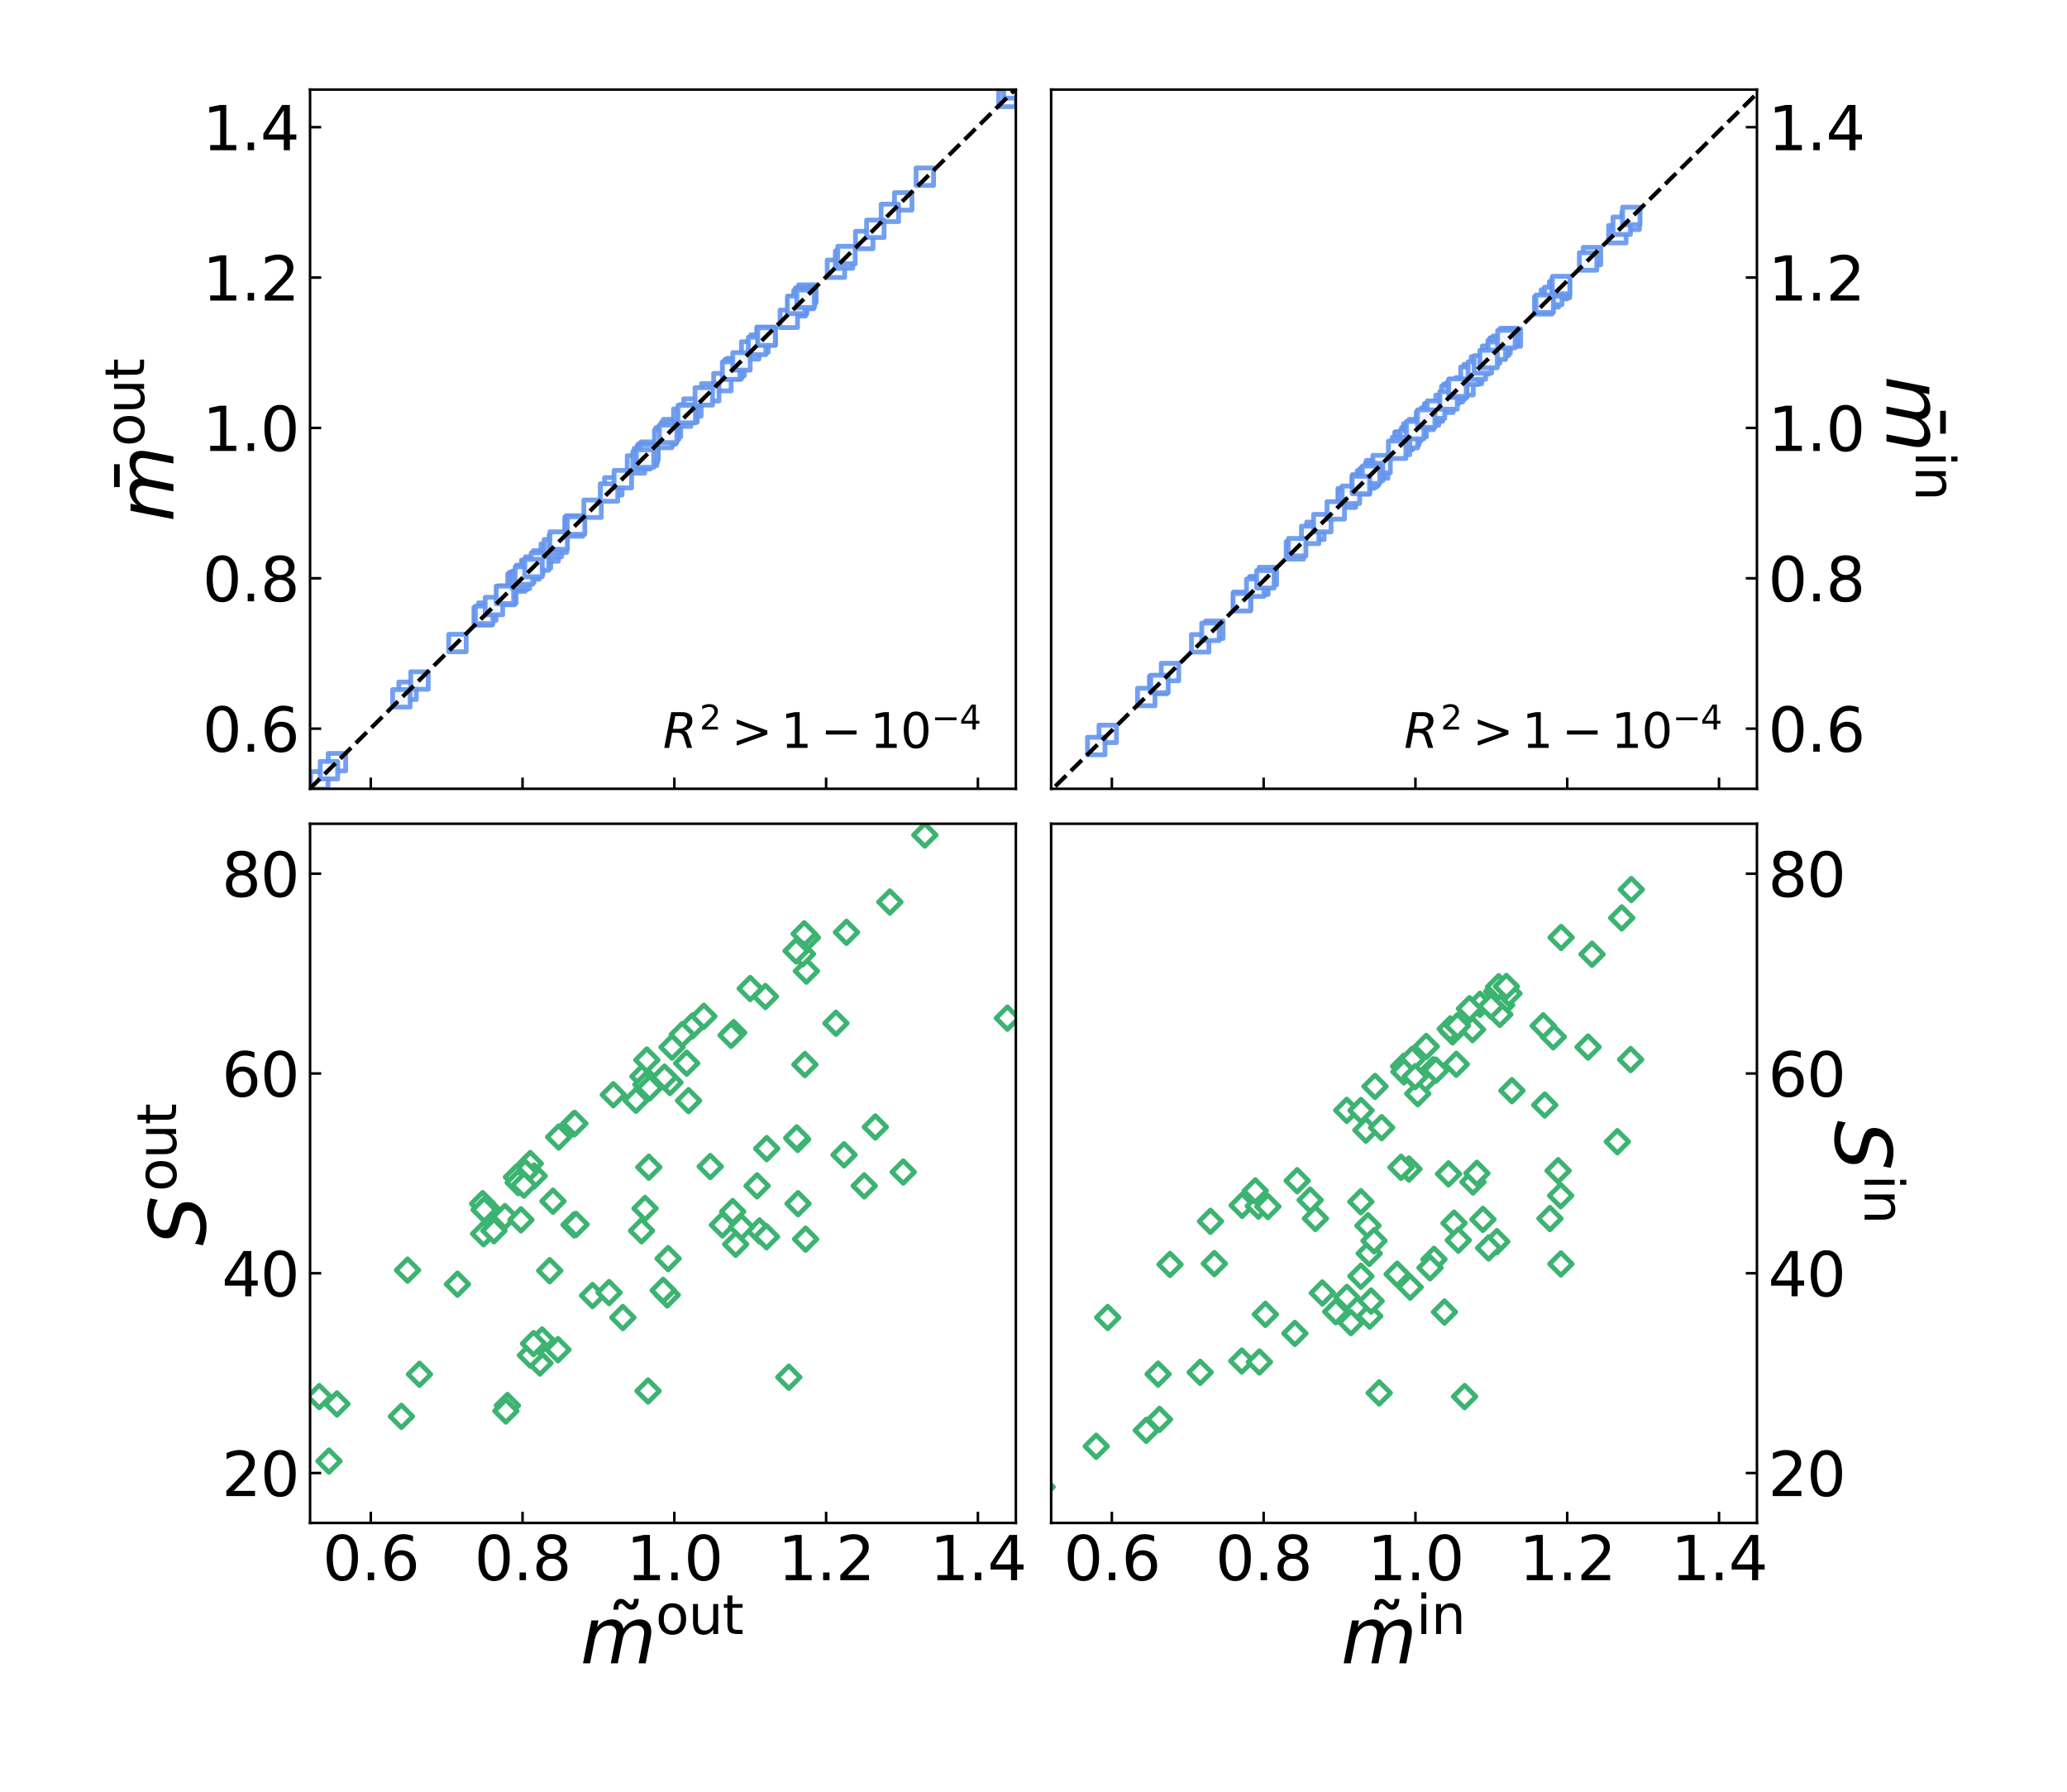 <?xml version="1.0" encoding="utf-8" standalone="no"?>
<!DOCTYPE svg PUBLIC "-//W3C//DTD SVG 1.1//EN"
  "http://www.w3.org/Graphics/SVG/1.1/DTD/svg11.dtd">
<svg xmlns:xlink="http://www.w3.org/1999/xlink" width="648pt" height="561.6pt" viewBox="0 0 648 561.6" xmlns="http://www.w3.org/2000/svg" version="1.1">
 <defs>
  <style type="text/css">*{stroke-linejoin: round; stroke-linecap: butt}</style>
 </defs>
 <g id="figure_1">
  <g id="patch_1">
   <path d="M 0 561.6 
L 648 561.6 
L 648 0 
L 0 0 
z
" style="fill: #ffffff"/>
  </g>
  <g id="axes_1">
   <g id="patch_2">
    <path d="M 97.2 247.241 
L 318.468 247.241 
L 318.468 28.08 
L 97.2 28.08 
z
" style="fill: #ffffff"/>
   </g>
   <g id="PathCollection_1">
    <defs>
     <path id="m9e12ae4b49" d="M -2.739 2.739 
L 2.739 2.739 
L 2.739 -2.739 
L -2.739 -2.739 
z
" style="stroke: #6495ed; stroke-opacity: 0.9; stroke-width: 1.5"/>
    </defs>
    <g clip-path="url(#p6313895924)">
     <use xlink:href="#m9e12ae4b49" x="229.993" y="115.413" style="fill: #ffffff; fill-opacity: 0.9; stroke: #6495ed; stroke-opacity: 0.9; stroke-width: 1.5"/>
     <use xlink:href="#m9e12ae4b49" x="159.066" y="186.344" style="fill: #ffffff; fill-opacity: 0.9; stroke: #6495ed; stroke-opacity: 0.9; stroke-width: 1.5"/>
     <use xlink:href="#m9e12ae4b49" x="217.066" y="127.747" style="fill: #ffffff; fill-opacity: 0.9; stroke: #6495ed; stroke-opacity: 0.9; stroke-width: 1.5"/>
     <use xlink:href="#m9e12ae4b49" x="203.167" y="143.2" style="fill: #ffffff; fill-opacity: 0.9; stroke: #6495ed; stroke-opacity: 0.9; stroke-width: 1.5"/>
     <use xlink:href="#m9e12ae4b49" x="151.609" y="193.179" style="fill: #ffffff; fill-opacity: 0.9; stroke: #6495ed; stroke-opacity: 0.9; stroke-width: 1.5"/>
     <use xlink:href="#m9e12ae4b49" x="201.55" y="143.26" style="fill: #ffffff; fill-opacity: 0.9; stroke: #6495ed; stroke-opacity: 0.9; stroke-width: 1.5"/>
     <use xlink:href="#m9e12ae4b49" x="210.681" y="134.182" style="fill: #ffffff; fill-opacity: 0.9; stroke: #6495ed; stroke-opacity: 0.9; stroke-width: 1.5"/>
     <use xlink:href="#m9e12ae4b49" x="262.064" y="84.231" style="fill: #ffffff; fill-opacity: 0.9; stroke: #6495ed; stroke-opacity: 0.9; stroke-width: 1.5"/>
     <use xlink:href="#m9e12ae4b49" x="169.923" y="175.336" style="fill: #ffffff; fill-opacity: 0.9; stroke: #6495ed; stroke-opacity: 0.9; stroke-width: 1.5"/>
     <use xlink:href="#m9e12ae4b49" x="250.063" y="95.789" style="fill: #ffffff; fill-opacity: 0.9; stroke: #6495ed; stroke-opacity: 0.9; stroke-width: 1.5"/>
     <use xlink:href="#m9e12ae4b49" x="127.768" y="216.524" style="fill: #ffffff; fill-opacity: 0.9; stroke: #6495ed; stroke-opacity: 0.9; stroke-width: 1.5"/>
     <use xlink:href="#m9e12ae4b49" x="226.465" y="119.784" style="fill: #ffffff; fill-opacity: 0.9; stroke: #6495ed; stroke-opacity: 0.9; stroke-width: 1.5"/>
     <use xlink:href="#m9e12ae4b49" x="166.232" y="178.27" style="fill: #ffffff; fill-opacity: 0.9; stroke: #6495ed; stroke-opacity: 0.9; stroke-width: 1.5"/>
     <use xlink:href="#m9e12ae4b49" x="100.086" y="244.602" style="fill: #ffffff; fill-opacity: 0.9; stroke: #6495ed; stroke-opacity: 0.9; stroke-width: 1.5"/>
     <use xlink:href="#m9e12ae4b49" x="158.582" y="186.832" style="fill: #ffffff; fill-opacity: 0.9; stroke: #6495ed; stroke-opacity: 0.9; stroke-width: 1.5"/>
     <use xlink:href="#m9e12ae4b49" x="249.761" y="96.342" style="fill: #ffffff; fill-opacity: 0.9; stroke: #6495ed; stroke-opacity: 0.9; stroke-width: 1.5"/>
     <use xlink:href="#m9e12ae4b49" x="250.177" y="95.696" style="fill: #ffffff; fill-opacity: 0.9; stroke: #6495ed; stroke-opacity: 0.9; stroke-width: 1.5"/>
     <use xlink:href="#m9e12ae4b49" x="230.63" y="115.065" style="fill: #ffffff; fill-opacity: 0.9; stroke: #6495ed; stroke-opacity: 0.9; stroke-width: 1.5"/>
     <use xlink:href="#m9e12ae4b49" x="167.457" y="177.262" style="fill: #ffffff; fill-opacity: 0.9; stroke: #6495ed; stroke-opacity: 0.9; stroke-width: 1.5"/>
     <use xlink:href="#m9e12ae4b49" x="179.795" y="164.776" style="fill: #ffffff; fill-opacity: 0.9; stroke: #6495ed; stroke-opacity: 0.9; stroke-width: 1.5"/>
     <use xlink:href="#m9e12ae4b49" x="151.306" y="193.097" style="fill: #ffffff; fill-opacity: 0.9; stroke: #6495ed; stroke-opacity: 0.9; stroke-width: 1.5"/>
     <use xlink:href="#m9e12ae4b49" x="152.783" y="191.698" style="fill: #ffffff; fill-opacity: 0.9; stroke: #6495ed; stroke-opacity: 0.9; stroke-width: 1.5"/>
     <use xlink:href="#m9e12ae4b49" x="229.693" y="116.107" style="fill: #ffffff; fill-opacity: 0.9; stroke: #6495ed; stroke-opacity: 0.9; stroke-width: 1.5"/>
     <use xlink:href="#m9e12ae4b49" x="283.158" y="63.129" style="fill: #ffffff; fill-opacity: 0.9; stroke: #6495ed; stroke-opacity: 0.9; stroke-width: 1.5"/>
     <use xlink:href="#m9e12ae4b49" x="202.505" y="142.352" style="fill: #ffffff; fill-opacity: 0.9; stroke: #6495ed; stroke-opacity: 0.9; stroke-width: 1.5"/>
     <use xlink:href="#m9e12ae4b49" x="229.196" y="116.164" style="fill: #ffffff; fill-opacity: 0.9; stroke: #6495ed; stroke-opacity: 0.9; stroke-width: 1.5"/>
     <use xlink:href="#m9e12ae4b49" x="199.376" y="145.575" style="fill: #ffffff; fill-opacity: 0.9; stroke: #6495ed; stroke-opacity: 0.9; stroke-width: 1.5"/>
     <use xlink:href="#m9e12ae4b49" x="239.953" y="105.253" style="fill: #ffffff; fill-opacity: 0.9; stroke: #6495ed; stroke-opacity: 0.9; stroke-width: 1.5"/>
     <use xlink:href="#m9e12ae4b49" x="151.778" y="192.727" style="fill: #ffffff; fill-opacity: 0.9; stroke: #6495ed; stroke-opacity: 0.9; stroke-width: 1.5"/>
     <use xlink:href="#m9e12ae4b49" x="253.123" y="92.02" style="fill: #ffffff; fill-opacity: 0.9; stroke: #6495ed; stroke-opacity: 0.9; stroke-width: 1.5"/>
     <use xlink:href="#m9e12ae4b49" x="270.937" y="75.227" style="fill: #ffffff; fill-opacity: 0.9; stroke: #6495ed; stroke-opacity: 0.9; stroke-width: 1.5"/>
     <use xlink:href="#m9e12ae4b49" x="125.838" y="218.876" style="fill: #ffffff; fill-opacity: 0.9; stroke: #6495ed; stroke-opacity: 0.9; stroke-width: 1.5"/>
     <use xlink:href="#m9e12ae4b49" x="180.212" y="164.377" style="fill: #ffffff; fill-opacity: 0.9; stroke: #6495ed; stroke-opacity: 0.9; stroke-width: 1.5"/>
     <use xlink:href="#m9e12ae4b49" x="213.886" y="130.91" style="fill: #ffffff; fill-opacity: 0.9; stroke: #6495ed; stroke-opacity: 0.9; stroke-width: 1.5"/>
     <use xlink:href="#m9e12ae4b49" x="209.178" y="136.43" style="fill: #ffffff; fill-opacity: 0.9; stroke: #6495ed; stroke-opacity: 0.9; stroke-width: 1.5"/>
     <use xlink:href="#m9e12ae4b49" x="210.038" y="135.101" style="fill: #ffffff; fill-opacity: 0.9; stroke: #6495ed; stroke-opacity: 0.9; stroke-width: 1.5"/>
     <use xlink:href="#m9e12ae4b49" x="278.973" y="66.728" style="fill: #ffffff; fill-opacity: 0.9; stroke: #6495ed; stroke-opacity: 0.9; stroke-width: 1.5"/>
     <use xlink:href="#m9e12ae4b49" x="172.333" y="173.182" style="fill: #ffffff; fill-opacity: 0.9; stroke: #6495ed; stroke-opacity: 0.9; stroke-width: 1.5"/>
     <use xlink:href="#m9e12ae4b49" x="215.854" y="129.587" style="fill: #ffffff; fill-opacity: 0.9; stroke: #6495ed; stroke-opacity: 0.9; stroke-width: 1.5"/>
     <use xlink:href="#m9e12ae4b49" x="192.275" y="152.431" style="fill: #ffffff; fill-opacity: 0.9; stroke: #6495ed; stroke-opacity: 0.9; stroke-width: 1.5"/>
     <use xlink:href="#m9e12ae4b49" x="264.605" y="81.364" style="fill: #ffffff; fill-opacity: 0.9; stroke: #6495ed; stroke-opacity: 0.9; stroke-width: 1.5"/>
     <use xlink:href="#m9e12ae4b49" x="252.801" y="92.738" style="fill: #ffffff; fill-opacity: 0.9; stroke: #6495ed; stroke-opacity: 0.9; stroke-width: 1.5"/>
     <use xlink:href="#m9e12ae4b49" x="333.924" y="13.202" style="fill: #ffffff; fill-opacity: 0.9; stroke: #6495ed; stroke-opacity: 0.9; stroke-width: 1.5"/>
     <use xlink:href="#m9e12ae4b49" x="179.965" y="165.36" style="fill: #ffffff; fill-opacity: 0.9; stroke: #6495ed; stroke-opacity: 0.9; stroke-width: 1.5"/>
     <use xlink:href="#m9e12ae4b49" x="185.762" y="159.463" style="fill: #ffffff; fill-opacity: 0.9; stroke: #6495ed; stroke-opacity: 0.9; stroke-width: 1.5"/>
     <use xlink:href="#m9e12ae4b49" x="143.409" y="201.558" style="fill: #ffffff; fill-opacity: 0.9; stroke: #6495ed; stroke-opacity: 0.9; stroke-width: 1.5"/>
     <use xlink:href="#m9e12ae4b49" x="208.312" y="136.774" style="fill: #ffffff; fill-opacity: 0.9; stroke: #6495ed; stroke-opacity: 0.9; stroke-width: 1.5"/>
     <use xlink:href="#m9e12ae4b49" x="164.651" y="179.88" style="fill: #ffffff; fill-opacity: 0.9; stroke: #6495ed; stroke-opacity: 0.9; stroke-width: 1.5"/>
     <use xlink:href="#m9e12ae4b49" x="161.908" y="182.61" style="fill: #ffffff; fill-opacity: 0.9; stroke: #6495ed; stroke-opacity: 0.9; stroke-width: 1.5"/>
     <use xlink:href="#m9e12ae4b49" x="235.18" y="109.841" style="fill: #ffffff; fill-opacity: 0.9; stroke: #6495ed; stroke-opacity: 0.9; stroke-width: 1.5"/>
     <use xlink:href="#m9e12ae4b49" x="154.85" y="189.955" style="fill: #ffffff; fill-opacity: 0.9; stroke: #6495ed; stroke-opacity: 0.9; stroke-width: 1.5"/>
     <use xlink:href="#m9e12ae4b49" x="131.507" y="213.301" style="fill: #ffffff; fill-opacity: 0.9; stroke: #6495ed; stroke-opacity: 0.9; stroke-width: 1.5"/>
     <use xlink:href="#m9e12ae4b49" x="222.665" y="122.965" style="fill: #ffffff; fill-opacity: 0.9; stroke: #6495ed; stroke-opacity: 0.9; stroke-width: 1.5"/>
     <use xlink:href="#m9e12ae4b49" x="169.264" y="176.027" style="fill: #ffffff; fill-opacity: 0.9; stroke: #6495ed; stroke-opacity: 0.9; stroke-width: 1.5"/>
     <use xlink:href="#m9e12ae4b49" x="190.935" y="154.372" style="fill: #ffffff; fill-opacity: 0.9; stroke: #6495ed; stroke-opacity: 0.9; stroke-width: 1.5"/>
     <use xlink:href="#m9e12ae4b49" x="201.117" y="144.284" style="fill: #ffffff; fill-opacity: 0.9; stroke: #6495ed; stroke-opacity: 0.9; stroke-width: 1.5"/>
     <use xlink:href="#m9e12ae4b49" x="315.819" y="30.699" style="fill: #ffffff; fill-opacity: 0.9; stroke: #6495ed; stroke-opacity: 0.9; stroke-width: 1.5"/>
     <use xlink:href="#m9e12ae4b49" x="173.346" y="171.807" style="fill: #ffffff; fill-opacity: 0.9; stroke: #6495ed; stroke-opacity: 0.9; stroke-width: 1.5"/>
     <use xlink:href="#m9e12ae4b49" x="238.097" y="107.683" style="fill: #ffffff; fill-opacity: 0.9; stroke: #6495ed; stroke-opacity: 0.9; stroke-width: 1.5"/>
     <use xlink:href="#m9e12ae4b49" x="162.453" y="182.097" style="fill: #ffffff; fill-opacity: 0.9; stroke: #6495ed; stroke-opacity: 0.9; stroke-width: 1.5"/>
     <use xlink:href="#m9e12ae4b49" x="203.653" y="141.246" style="fill: #ffffff; fill-opacity: 0.9; stroke: #6495ed; stroke-opacity: 0.9; stroke-width: 1.5"/>
     <use xlink:href="#m9e12ae4b49" x="247.289" y="99.924" style="fill: #ffffff; fill-opacity: 0.9; stroke: #6495ed; stroke-opacity: 0.9; stroke-width: 1.5"/>
     <use xlink:href="#m9e12ae4b49" x="195.253" y="150.181" style="fill: #ffffff; fill-opacity: 0.9; stroke: #6495ed; stroke-opacity: 0.9; stroke-width: 1.5"/>
     <use xlink:href="#m9e12ae4b49" x="207.898" y="137.607" style="fill: #ffffff; fill-opacity: 0.9; stroke: #6495ed; stroke-opacity: 0.9; stroke-width: 1.5"/>
     <use xlink:href="#m9e12ae4b49" x="317.397" y="28.038" style="fill: #ffffff; fill-opacity: 0.9; stroke: #6495ed; stroke-opacity: 0.9; stroke-width: 1.5"/>
     <use xlink:href="#m9e12ae4b49" x="158.298" y="186.452" style="fill: #ffffff; fill-opacity: 0.9; stroke: #6495ed; stroke-opacity: 0.9; stroke-width: 1.5"/>
     <use xlink:href="#m9e12ae4b49" x="174.929" y="170.41" style="fill: #ffffff; fill-opacity: 0.9; stroke: #6495ed; stroke-opacity: 0.9; stroke-width: 1.5"/>
     <use xlink:href="#m9e12ae4b49" x="175.135" y="169.433" style="fill: #ffffff; fill-opacity: 0.9; stroke: #6495ed; stroke-opacity: 0.9; stroke-width: 1.5"/>
     <use xlink:href="#m9e12ae4b49" x="180.598" y="164.718" style="fill: #ffffff; fill-opacity: 0.9; stroke: #6495ed; stroke-opacity: 0.9; stroke-width: 1.5"/>
     <use xlink:href="#m9e12ae4b49" x="163.317" y="181.767" style="fill: #ffffff; fill-opacity: 0.9; stroke: #6495ed; stroke-opacity: 0.9; stroke-width: 1.5"/>
     <use xlink:href="#m9e12ae4b49" x="265.368" y="79.94" style="fill: #ffffff; fill-opacity: 0.9; stroke: #6495ed; stroke-opacity: 0.9; stroke-width: 1.5"/>
     <use xlink:href="#m9e12ae4b49" x="202.784" y="141.929" style="fill: #ffffff; fill-opacity: 0.9; stroke: #6495ed; stroke-opacity: 0.9; stroke-width: 1.5"/>
     <use xlink:href="#m9e12ae4b49" x="252.107" y="92.926" style="fill: #ffffff; fill-opacity: 0.9; stroke: #6495ed; stroke-opacity: 0.9; stroke-width: 1.5"/>
     <use xlink:href="#m9e12ae4b49" x="252.329" y="94.058" style="fill: #ffffff; fill-opacity: 0.9; stroke: #6495ed; stroke-opacity: 0.9; stroke-width: 1.5"/>
     <use xlink:href="#m9e12ae4b49" x="166.286" y="178.837" style="fill: #ffffff; fill-opacity: 0.9; stroke: #6495ed; stroke-opacity: 0.9; stroke-width: 1.5"/>
     <use xlink:href="#m9e12ae4b49" x="237.333" y="108.43" style="fill: #ffffff; fill-opacity: 0.9; stroke: #6495ed; stroke-opacity: 0.9; stroke-width: 1.5"/>
     <use xlink:href="#m9e12ae4b49" x="164.25" y="180.423" style="fill: #ffffff; fill-opacity: 0.9; stroke: #6495ed; stroke-opacity: 0.9; stroke-width: 1.5"/>
     <use xlink:href="#m9e12ae4b49" x="251.555" y="93.761" style="fill: #ffffff; fill-opacity: 0.9; stroke: #6495ed; stroke-opacity: 0.9; stroke-width: 1.5"/>
     <use xlink:href="#m9e12ae4b49" x="249.571" y="95.549" style="fill: #ffffff; fill-opacity: 0.9; stroke: #6495ed; stroke-opacity: 0.9; stroke-width: 1.5"/>
     <use xlink:href="#m9e12ae4b49" x="203.405" y="142.171" style="fill: #ffffff; fill-opacity: 0.9; stroke: #6495ed; stroke-opacity: 0.9; stroke-width: 1.5"/>
     <use xlink:href="#m9e12ae4b49" x="252.552" y="93.664" style="fill: #ffffff; fill-opacity: 0.9; stroke: #6495ed; stroke-opacity: 0.9; stroke-width: 1.5"/>
     <use xlink:href="#m9e12ae4b49" x="274.414" y="71.706" style="fill: #ffffff; fill-opacity: 0.9; stroke: #6495ed; stroke-opacity: 0.9; stroke-width: 1.5"/>
     <use xlink:href="#m9e12ae4b49" x="105.631" y="238.896" style="fill: #ffffff; fill-opacity: 0.9; stroke: #6495ed; stroke-opacity: 0.9; stroke-width: 1.5"/>
     <use xlink:href="#m9e12ae4b49" x="240.36" y="105.4" style="fill: #ffffff; fill-opacity: 0.9; stroke: #6495ed; stroke-opacity: 0.9; stroke-width: 1.5"/>
     <use xlink:href="#m9e12ae4b49" x="209.459" y="135.981" style="fill: #ffffff; fill-opacity: 0.9; stroke: #6495ed; stroke-opacity: 0.9; stroke-width: 1.5"/>
     <use xlink:href="#m9e12ae4b49" x="215.269" y="129.809" style="fill: #ffffff; fill-opacity: 0.9; stroke: #6495ed; stroke-opacity: 0.9; stroke-width: 1.5"/>
     <use xlink:href="#m9e12ae4b49" x="348.013" y="-1" style="fill: #ffffff; fill-opacity: 0.9; stroke: #6495ed; stroke-opacity: 0.9; stroke-width: 1.5"/>
     <use xlink:href="#m9e12ae4b49" x="347.969" y="-1" style="fill: #ffffff; fill-opacity: 0.9; stroke: #6495ed; stroke-opacity: 0.9; stroke-width: 1.5"/>
     <use xlink:href="#m9e12ae4b49" x="220.649" y="124.244" style="fill: #ffffff; fill-opacity: 0.9; stroke: #6495ed; stroke-opacity: 0.9; stroke-width: 1.5"/>
     <use xlink:href="#m9e12ae4b49" x="202.221" y="143.744" style="fill: #ffffff; fill-opacity: 0.9; stroke: #6495ed; stroke-opacity: 0.9; stroke-width: 1.5"/>
     <use xlink:href="#m9e12ae4b49" x="232.453" y="113.269" style="fill: #ffffff; fill-opacity: 0.9; stroke: #6495ed; stroke-opacity: 0.9; stroke-width: 1.5"/>
     <use xlink:href="#m9e12ae4b49" x="167.262" y="178.054" style="fill: #ffffff; fill-opacity: 0.9; stroke: #6495ed; stroke-opacity: 0.9; stroke-width: 1.5"/>
     <use xlink:href="#m9e12ae4b49" x="240.296" y="105.511" style="fill: #ffffff; fill-opacity: 0.9; stroke: #6495ed; stroke-opacity: 0.9; stroke-width: 1.5"/>
     <use xlink:href="#m9e12ae4b49" x="289.927" y="55.387" style="fill: #ffffff; fill-opacity: 0.9; stroke: #6495ed; stroke-opacity: 0.9; stroke-width: 1.5"/>
     <use xlink:href="#m9e12ae4b49" x="103.131" y="241.404" style="fill: #ffffff; fill-opacity: 0.9; stroke: #6495ed; stroke-opacity: 0.9; stroke-width: 1.5"/>
    </g>
   </g>
   <g id="matplotlib.axis_1">
    <g id="xtick_1">
     <g id="line2d_1">
      <defs>
       <path id="m6ac4f160be" d="M 0 0 
L 0 -3.5 
" style="stroke: #000000; stroke-width: 0.8"/>
      </defs>
      <g>
       <use xlink:href="#m6ac4f160be" x="116.234" y="247.241" style="stroke: #000000; stroke-width: 0.8"/>
      </g>
     </g>
    </g>
    <g id="xtick_2">
     <g id="line2d_2">
      <g>
       <use xlink:href="#m6ac4f160be" x="163.818" y="247.241" style="stroke: #000000; stroke-width: 0.8"/>
      </g>
     </g>
    </g>
    <g id="xtick_3">
     <g id="line2d_3">
      <g>
       <use xlink:href="#m6ac4f160be" x="211.403" y="247.241" style="stroke: #000000; stroke-width: 0.8"/>
      </g>
     </g>
    </g>
    <g id="xtick_4">
     <g id="line2d_4">
      <g>
       <use xlink:href="#m6ac4f160be" x="258.988" y="247.241" style="stroke: #000000; stroke-width: 0.8"/>
      </g>
     </g>
    </g>
    <g id="xtick_5">
     <g id="line2d_5">
      <g>
       <use xlink:href="#m6ac4f160be" x="306.572" y="247.241" style="stroke: #000000; stroke-width: 0.8"/>
      </g>
     </g>
    </g>
   </g>
   <g id="matplotlib.axis_2">
    <g id="ytick_1">
     <g id="line2d_6">
      <defs>
       <path id="m06192b57d2" d="M 0 0 
L 3.5 0 
" style="stroke: #000000; stroke-width: 0.8"/>
      </defs>
      <g>
       <use xlink:href="#m06192b57d2" x="97.2" y="228.388" style="stroke: #000000; stroke-width: 0.8"/>
      </g>
     </g>
     <g id="text_1">
      <!-- 0.6 -->
      <g transform="translate(63.484 235.607) scale(0.19 -0.19)">
       <defs>
        <path id="DejaVuSans-30" d="M 2034 4250 
Q 1547 4250 1301 3770 
Q 1056 3291 1056 2328 
Q 1056 1369 1301 889 
Q 1547 409 2034 409 
Q 2525 409 2770 889 
Q 3016 1369 3016 2328 
Q 3016 3291 2770 3770 
Q 2525 4250 2034 4250 
z
M 2034 4750 
Q 2819 4750 3233 4129 
Q 3647 3509 3647 2328 
Q 3647 1150 3233 529 
Q 2819 -91 2034 -91 
Q 1250 -91 836 529 
Q 422 1150 422 2328 
Q 422 3509 836 4129 
Q 1250 4750 2034 4750 
z
" transform="scale(0.016)"/>
        <path id="DejaVuSans-2e" d="M 684 794 
L 1344 794 
L 1344 0 
L 684 0 
L 684 794 
z
" transform="scale(0.016)"/>
        <path id="DejaVuSans-36" d="M 2113 2584 
Q 1688 2584 1439 2293 
Q 1191 2003 1191 1497 
Q 1191 994 1439 701 
Q 1688 409 2113 409 
Q 2538 409 2786 701 
Q 3034 994 3034 1497 
Q 3034 2003 2786 2293 
Q 2538 2584 2113 2584 
z
M 3366 4563 
L 3366 3988 
Q 3128 4100 2886 4159 
Q 2644 4219 2406 4219 
Q 1781 4219 1451 3797 
Q 1122 3375 1075 2522 
Q 1259 2794 1537 2939 
Q 1816 3084 2150 3084 
Q 2853 3084 3261 2657 
Q 3669 2231 3669 1497 
Q 3669 778 3244 343 
Q 2819 -91 2113 -91 
Q 1303 -91 875 529 
Q 447 1150 447 2328 
Q 447 3434 972 4092 
Q 1497 4750 2381 4750 
Q 2619 4750 2861 4703 
Q 3103 4656 3366 4563 
z
" transform="scale(0.016)"/>
       </defs>
       <use xlink:href="#DejaVuSans-30"/>
       <use xlink:href="#DejaVuSans-2e" x="63.623"/>
       <use xlink:href="#DejaVuSans-36" x="95.41"/>
      </g>
     </g>
    </g>
    <g id="ytick_2">
     <g id="line2d_7">
      <g>
       <use xlink:href="#m06192b57d2" x="97.2" y="181.257" style="stroke: #000000; stroke-width: 0.8"/>
      </g>
     </g>
     <g id="text_2">
      <!-- 0.8 -->
      <g transform="translate(63.484 188.476) scale(0.19 -0.19)">
       <defs>
        <path id="DejaVuSans-38" d="M 2034 2216 
Q 1584 2216 1326 1975 
Q 1069 1734 1069 1313 
Q 1069 891 1326 650 
Q 1584 409 2034 409 
Q 2484 409 2743 651 
Q 3003 894 3003 1313 
Q 3003 1734 2745 1975 
Q 2488 2216 2034 2216 
z
M 1403 2484 
Q 997 2584 770 2862 
Q 544 3141 544 3541 
Q 544 4100 942 4425 
Q 1341 4750 2034 4750 
Q 2731 4750 3128 4425 
Q 3525 4100 3525 3541 
Q 3525 3141 3298 2862 
Q 3072 2584 2669 2484 
Q 3125 2378 3379 2068 
Q 3634 1759 3634 1313 
Q 3634 634 3220 271 
Q 2806 -91 2034 -91 
Q 1263 -91 848 271 
Q 434 634 434 1313 
Q 434 1759 690 2068 
Q 947 2378 1403 2484 
z
M 1172 3481 
Q 1172 3119 1398 2916 
Q 1625 2713 2034 2713 
Q 2441 2713 2670 2916 
Q 2900 3119 2900 3481 
Q 2900 3844 2670 4047 
Q 2441 4250 2034 4250 
Q 1625 4250 1398 4047 
Q 1172 3844 1172 3481 
z
" transform="scale(0.016)"/>
       </defs>
       <use xlink:href="#DejaVuSans-30"/>
       <use xlink:href="#DejaVuSans-2e" x="63.623"/>
       <use xlink:href="#DejaVuSans-38" x="95.41"/>
      </g>
     </g>
    </g>
    <g id="ytick_3">
     <g id="line2d_8">
      <g>
       <use xlink:href="#m06192b57d2" x="97.2" y="134.126" style="stroke: #000000; stroke-width: 0.8"/>
      </g>
     </g>
     <g id="text_3">
      <!-- 1.0 -->
      <g transform="translate(63.484 141.344) scale(0.19 -0.19)">
       <defs>
        <path id="DejaVuSans-31" d="M 794 531 
L 1825 531 
L 1825 4091 
L 703 3866 
L 703 4441 
L 1819 4666 
L 2450 4666 
L 2450 531 
L 3481 531 
L 3481 0 
L 794 0 
L 794 531 
z
" transform="scale(0.016)"/>
       </defs>
       <use xlink:href="#DejaVuSans-31"/>
       <use xlink:href="#DejaVuSans-2e" x="63.623"/>
       <use xlink:href="#DejaVuSans-30" x="95.41"/>
      </g>
     </g>
    </g>
    <g id="ytick_4">
     <g id="line2d_9">
      <g>
       <use xlink:href="#m06192b57d2" x="97.2" y="86.994" style="stroke: #000000; stroke-width: 0.8"/>
      </g>
     </g>
     <g id="text_4">
      <!-- 1.2 -->
      <g transform="translate(63.484 94.213) scale(0.19 -0.19)">
       <defs>
        <path id="DejaVuSans-32" d="M 1228 531 
L 3431 531 
L 3431 0 
L 469 0 
L 469 531 
Q 828 903 1448 1529 
Q 2069 2156 2228 2338 
Q 2531 2678 2651 2914 
Q 2772 3150 2772 3378 
Q 2772 3750 2511 3984 
Q 2250 4219 1831 4219 
Q 1534 4219 1204 4116 
Q 875 4013 500 3803 
L 500 4441 
Q 881 4594 1212 4672 
Q 1544 4750 1819 4750 
Q 2544 4750 2975 4387 
Q 3406 4025 3406 3419 
Q 3406 3131 3298 2873 
Q 3191 2616 2906 2266 
Q 2828 2175 2409 1742 
Q 1991 1309 1228 531 
z
" transform="scale(0.016)"/>
       </defs>
       <use xlink:href="#DejaVuSans-31"/>
       <use xlink:href="#DejaVuSans-2e" x="63.623"/>
       <use xlink:href="#DejaVuSans-32" x="95.41"/>
      </g>
     </g>
    </g>
    <g id="ytick_5">
     <g id="line2d_10">
      <g>
       <use xlink:href="#m06192b57d2" x="97.2" y="39.863" style="stroke: #000000; stroke-width: 0.8"/>
      </g>
     </g>
     <g id="text_5">
      <!-- 1.4 -->
      <g transform="translate(63.484 47.081) scale(0.19 -0.19)">
       <defs>
        <path id="DejaVuSans-34" d="M 2419 4116 
L 825 1625 
L 2419 1625 
L 2419 4116 
z
M 2253 4666 
L 3047 4666 
L 3047 1625 
L 3713 1625 
L 3713 1100 
L 3047 1100 
L 3047 0 
L 2419 0 
L 2419 1100 
L 313 1100 
L 313 1709 
L 2253 4666 
z
" transform="scale(0.016)"/>
       </defs>
       <use xlink:href="#DejaVuSans-31"/>
       <use xlink:href="#DejaVuSans-2e" x="63.623"/>
       <use xlink:href="#DejaVuSans-34" x="95.41"/>
      </g>
     </g>
    </g>
    <g id="text_6">
     <!-- $\bar{m}^{\mathrm{out}}$ -->
     <g transform="translate(54.493 163.58) rotate(-90) scale(0.24 -0.24)">
      <defs>
       <path id="DejaVuSans-304" d="M -2518 4769 
L -650 4769 
L -650 4306 
L -2518 4306 
L -2518 4769 
z
" transform="scale(0.016)"/>
       <path id="DejaVuSans-Oblique-6d" d="M 5747 2113 
L 5338 0 
L 4763 0 
L 5166 2094 
Q 5191 2228 5203 2325 
Q 5216 2422 5216 2491 
Q 5216 2772 5059 2928 
Q 4903 3084 4622 3084 
Q 4203 3084 3875 2770 
Q 3547 2456 3450 1953 
L 3066 0 
L 2491 0 
L 2900 2094 
Q 2925 2209 2937 2307 
Q 2950 2406 2950 2484 
Q 2950 2769 2794 2926 
Q 2638 3084 2363 3084 
Q 1938 3084 1609 2770 
Q 1281 2456 1184 1953 
L 800 0 
L 225 0 
L 909 3500 
L 1484 3500 
L 1375 2956 
Q 1609 3263 1923 3423 
Q 2238 3584 2597 3584 
Q 2978 3584 3223 3384 
Q 3469 3184 3519 2828 
Q 3781 3197 4126 3390 
Q 4472 3584 4856 3584 
Q 5306 3584 5551 3325 
Q 5797 3066 5797 2591 
Q 5797 2488 5784 2364 
Q 5772 2241 5747 2113 
z
" transform="scale(0.016)"/>
       <path id="DejaVuSans-6f" d="M 1959 3097 
Q 1497 3097 1228 2736 
Q 959 2375 959 1747 
Q 959 1119 1226 758 
Q 1494 397 1959 397 
Q 2419 397 2687 759 
Q 2956 1122 2956 1747 
Q 2956 2369 2687 2733 
Q 2419 3097 1959 3097 
z
M 1959 3584 
Q 2709 3584 3137 3096 
Q 3566 2609 3566 1747 
Q 3566 888 3137 398 
Q 2709 -91 1959 -91 
Q 1206 -91 779 398 
Q 353 888 353 1747 
Q 353 2609 779 3096 
Q 1206 3584 1959 3584 
z
" transform="scale(0.016)"/>
       <path id="DejaVuSans-75" d="M 544 1381 
L 544 3500 
L 1119 3500 
L 1119 1403 
Q 1119 906 1312 657 
Q 1506 409 1894 409 
Q 2359 409 2629 706 
Q 2900 1003 2900 1516 
L 2900 3500 
L 3475 3500 
L 3475 0 
L 2900 0 
L 2900 538 
Q 2691 219 2414 64 
Q 2138 -91 1772 -91 
Q 1169 -91 856 284 
Q 544 659 544 1381 
z
M 1991 3584 
L 1991 3584 
z
" transform="scale(0.016)"/>
       <path id="DejaVuSans-74" d="M 1172 4494 
L 1172 3500 
L 2356 3500 
L 2356 3053 
L 1172 3053 
L 1172 1153 
Q 1172 725 1289 603 
Q 1406 481 1766 481 
L 2356 481 
L 2356 0 
L 1766 0 
Q 1100 0 847 248 
Q 594 497 594 1153 
L 594 3053 
L 172 3053 
L 172 3500 
L 594 3500 
L 594 4494 
L 1172 4494 
z
" transform="scale(0.016)"/>
      </defs>
      <use xlink:href="#DejaVuSans-304" transform="translate(85.697 1.784)"/>
      <use xlink:href="#DejaVuSans-Oblique-6d" transform="translate(0 0.566)"/>
      <use xlink:href="#DejaVuSans-6f" transform="translate(98.369 38.847) scale(0.7)"/>
      <use xlink:href="#DejaVuSans-75" transform="translate(141.196 38.847) scale(0.7)"/>
      <use xlink:href="#DejaVuSans-74" transform="translate(185.562 38.847) scale(0.7)"/>
     </g>
    </g>
   </g>
   <g id="line2d_11">
    <path d="M -1 344.485 
L 100.086 244.283 
L 102.818 241.575 
L 105.55 238.867 
L 108.283 236.158 
L 111.015 233.45 
L 113.748 230.742 
L 116.48 228.034 
L 119.212 225.325 
L 121.945 222.617 
L 124.677 219.909 
L 127.409 217.201 
L 130.142 214.492 
L 132.874 211.784 
L 135.606 209.076 
L 138.339 206.368 
L 141.071 203.659 
L 143.803 200.951 
L 146.536 198.243 
L 149.268 195.535 
L 152 192.827 
L 154.733 190.118 
L 157.465 187.41 
L 160.197 184.702 
L 162.93 181.994 
L 165.662 179.285 
L 168.394 176.577 
L 171.127 173.869 
L 173.859 171.161 
L 176.591 168.453 
L 179.324 165.744 
L 182.056 163.036 
L 184.788 160.328 
L 187.521 157.62 
L 190.253 154.912 
L 192.985 152.204 
L 195.718 149.495 
L 198.45 146.787 
L 201.182 144.079 
L 203.915 141.371 
L 206.647 138.663 
L 209.379 135.955 
L 212.112 133.246 
L 214.844 130.538 
L 217.577 127.83 
L 220.309 125.122 
L 223.041 122.414 
L 225.774 119.706 
L 228.506 116.997 
L 231.238 114.289 
L 233.971 111.581 
L 236.703 108.873 
L 239.435 106.165 
L 242.168 103.457 
L 244.9 100.749 
L 247.632 98.04 
L 250.365 95.332 
L 253.097 92.624 
L 255.829 89.916 
L 258.562 87.208 
L 261.294 84.5 
L 264.026 81.792 
L 266.759 79.084 
L 269.491 76.375 
L 272.223 73.667 
L 274.956 70.959 
L 277.688 68.251 
L 280.42 65.543 
L 283.153 62.835 
L 285.885 60.127 
L 288.617 57.419 
L 291.35 54.71 
L 294.082 52.002 
L 296.814 49.294 
L 299.547 46.586 
L 302.279 43.878 
L 305.011 41.17 
L 307.744 38.462 
L 310.476 35.754 
L 313.209 33.046 
L 315.941 30.338 
L 318.673 27.629 
L 321.406 24.921 
L 324.138 22.213 
L 326.87 19.505 
L 329.603 16.797 
L 332.335 14.089 
L 335.067 11.381 
L 337.8 8.673 
L 340.532 5.965 
L 343.264 3.257 
L 345.997 0.549 
L 347.559 -1 
" clip-path="url(#p6313895924)" style="fill: none; stroke-dasharray: 4.81,2.08; stroke-dashoffset: 0; stroke: #000000; stroke-width: 1.3"/>
   </g>
   <g id="patch_3">
    <path d="M 97.2 247.241 
L 97.2 28.08 
" style="fill: none; stroke: #000000; stroke-width: 0.8; stroke-linejoin: miter; stroke-linecap: square"/>
   </g>
   <g id="patch_4">
    <path d="M 318.468 247.241 
L 318.468 28.08 
" style="fill: none; stroke: #000000; stroke-width: 0.8; stroke-linejoin: miter; stroke-linecap: square"/>
   </g>
   <g id="patch_5">
    <path d="M 97.2 247.241 
L 318.468 247.241 
" style="fill: none; stroke: #000000; stroke-width: 0.8; stroke-linejoin: miter; stroke-linecap: square"/>
   </g>
   <g id="patch_6">
    <path d="M 97.2 28.08 
L 318.468 28.08 
" style="fill: none; stroke: #000000; stroke-width: 0.8; stroke-linejoin: miter; stroke-linecap: square"/>
   </g>
   <g id="text_7">
    <!-- $R^2 &gt; 1 - 10^{-4}$ -->
    <g transform="translate(207.834 234.531) scale(0.15 -0.15)">
     <defs>
      <path id="DejaVuSans-Oblique-52" d="M 1613 4147 
L 1294 2491 
L 2106 2491 
Q 2584 2491 2879 2755 
Q 3175 3019 3175 3444 
Q 3175 3784 2976 3965 
Q 2778 4147 2406 4147 
L 1613 4147 
z
M 2772 2241 
Q 2972 2194 3105 2009 
Q 3238 1825 3413 1275 
L 3809 0 
L 3144 0 
L 2778 1197 
Q 2638 1659 2453 1815 
Q 2269 1972 1888 1972 
L 1191 1972 
L 806 0 
L 172 0 
L 1081 4666 
L 2503 4666 
Q 3150 4666 3495 4373 
Q 3841 4081 3841 3531 
Q 3841 3044 3547 2687 
Q 3253 2331 2772 2241 
z
" transform="scale(0.016)"/>
      <path id="DejaVuSans-3e" d="M 678 3150 
L 678 3719 
L 4684 2266 
L 4684 1747 
L 678 294 
L 678 863 
L 3897 2003 
L 678 3150 
z
" transform="scale(0.016)"/>
      <path id="DejaVuSans-2212" d="M 678 2272 
L 4684 2272 
L 4684 1741 
L 678 1741 
L 678 2272 
z
" transform="scale(0.016)"/>
     </defs>
     <use xlink:href="#DejaVuSans-Oblique-52" transform="translate(0 0.766)"/>
     <use xlink:href="#DejaVuSans-32" transform="translate(76.499 39.047) scale(0.7)"/>
     <use xlink:href="#DejaVuSans-3e" transform="translate(143.252 0.766)"/>
     <use xlink:href="#DejaVuSans-31" transform="translate(246.524 0.766)"/>
     <use xlink:href="#DejaVuSans-2212" transform="translate(329.629 0.766)"/>
     <use xlink:href="#DejaVuSans-31" transform="translate(432.901 0.766)"/>
     <use xlink:href="#DejaVuSans-30" transform="translate(496.524 0.766)"/>
     <use xlink:href="#DejaVuSans-2212" transform="translate(561.104 39.047) scale(0.7)"/>
     <use xlink:href="#DejaVuSans-34" transform="translate(619.756 39.047) scale(0.7)"/>
    </g>
   </g>
  </g>
  <g id="axes_2">
   <g id="patch_7">
    <path d="M 329.532 247.241 
L 550.8 247.241 
L 550.8 28.08 
L 329.532 28.08 
z
" style="fill: #ffffff"/>
   </g>
   <g id="PathCollection_2">
    <g clip-path="url(#p891c591dc0)">
     <use xlink:href="#m9e12ae4b49" x="428.193" y="150.301" style="fill: #ffffff; fill-opacity: 0.9; stroke: #6495ed; stroke-opacity: 0.9; stroke-width: 1.5"/>
     <use xlink:href="#m9e12ae4b49" x="452.83" y="126.582" style="fill: #ffffff; fill-opacity: 0.9; stroke: #6495ed; stroke-opacity: 0.9; stroke-width: 1.5"/>
     <use xlink:href="#m9e12ae4b49" x="440.031" y="138.172" style="fill: #ffffff; fill-opacity: 0.9; stroke: #6495ed; stroke-opacity: 0.9; stroke-width: 1.5"/>
     <use xlink:href="#m9e12ae4b49" x="432.376" y="147.191" style="fill: #ffffff; fill-opacity: 0.9; stroke: #6495ed; stroke-opacity: 0.9; stroke-width: 1.5"/>
     <use xlink:href="#m9e12ae4b49" x="456.551" y="122.356" style="fill: #ffffff; fill-opacity: 0.9; stroke: #6495ed; stroke-opacity: 0.9; stroke-width: 1.5"/>
     <use xlink:href="#m9e12ae4b49" x="389.406" y="188.306" style="fill: #ffffff; fill-opacity: 0.9; stroke: #6495ed; stroke-opacity: 0.9; stroke-width: 1.5"/>
     <use xlink:href="#m9e12ae4b49" x="469.217" y="109.387" style="fill: #ffffff; fill-opacity: 0.9; stroke: #6495ed; stroke-opacity: 0.9; stroke-width: 1.5"/>
     <use xlink:href="#m9e12ae4b49" x="412.373" y="166.38" style="fill: #ffffff; fill-opacity: 0.9; stroke: #6495ed; stroke-opacity: 0.9; stroke-width: 1.5"/>
     <use xlink:href="#m9e12ae4b49" x="405.939" y="172.516" style="fill: #ffffff; fill-opacity: 0.9; stroke: #6495ed; stroke-opacity: 0.9; stroke-width: 1.5"/>
     <use xlink:href="#m9e12ae4b49" x="363.062" y="214.704" style="fill: #ffffff; fill-opacity: 0.9; stroke: #6495ed; stroke-opacity: 0.9; stroke-width: 1.5"/>
     <use xlink:href="#m9e12ae4b49" x="470.002" y="108.612" style="fill: #ffffff; fill-opacity: 0.9; stroke: #6495ed; stroke-opacity: 0.9; stroke-width: 1.5"/>
     <use xlink:href="#m9e12ae4b49" x="507.03" y="73.397" style="fill: #ffffff; fill-opacity: 0.9; stroke: #6495ed; stroke-opacity: 0.9; stroke-width: 1.5"/>
     <use xlink:href="#m9e12ae4b49" x="442.721" y="135.516" style="fill: #ffffff; fill-opacity: 0.9; stroke: #6495ed; stroke-opacity: 0.9; stroke-width: 1.5"/>
     <use xlink:href="#m9e12ae4b49" x="473.983" y="105.824" style="fill: #ffffff; fill-opacity: 0.9; stroke: #6495ed; stroke-opacity: 0.9; stroke-width: 1.5"/>
     <use xlink:href="#m9e12ae4b49" x="489.334" y="90.628" style="fill: #ffffff; fill-opacity: 0.9; stroke: #6495ed; stroke-opacity: 0.9; stroke-width: 1.5"/>
     <use xlink:href="#m9e12ae4b49" x="461.768" y="117.577" style="fill: #ffffff; fill-opacity: 0.9; stroke: #6495ed; stroke-opacity: 0.9; stroke-width: 1.5"/>
     <use xlink:href="#m9e12ae4b49" x="449.543" y="129.32" style="fill: #ffffff; fill-opacity: 0.9; stroke: #6495ed; stroke-opacity: 0.9; stroke-width: 1.5"/>
     <use xlink:href="#m9e12ae4b49" x="448.303" y="130.548" style="fill: #ffffff; fill-opacity: 0.9; stroke: #6495ed; stroke-opacity: 0.9; stroke-width: 1.5"/>
     <use xlink:href="#m9e12ae4b49" x="470.757" y="108.062" style="fill: #ffffff; fill-opacity: 0.9; stroke: #6495ed; stroke-opacity: 0.9; stroke-width: 1.5"/>
     <use xlink:href="#m9e12ae4b49" x="422.203" y="155.794" style="fill: #ffffff; fill-opacity: 0.9; stroke: #6495ed; stroke-opacity: 0.9; stroke-width: 1.5"/>
     <use xlink:href="#m9e12ae4b49" x="463.961" y="114.519" style="fill: #ffffff; fill-opacity: 0.9; stroke: #6495ed; stroke-opacity: 0.9; stroke-width: 1.5"/>
     <use xlink:href="#m9e12ae4b49" x="473.046" y="105.631" style="fill: #ffffff; fill-opacity: 0.9; stroke: #6495ed; stroke-opacity: 0.9; stroke-width: 1.5"/>
     <use xlink:href="#m9e12ae4b49" x="455.828" y="123.258" style="fill: #ffffff; fill-opacity: 0.9; stroke: #6495ed; stroke-opacity: 0.9; stroke-width: 1.5"/>
     <use xlink:href="#m9e12ae4b49" x="485.895" y="93.544" style="fill: #ffffff; fill-opacity: 0.9; stroke: #6495ed; stroke-opacity: 0.9; stroke-width: 1.5"/>
     <use xlink:href="#m9e12ae4b49" x="461.636" y="116.954" style="fill: #ffffff; fill-opacity: 0.9; stroke: #6495ed; stroke-opacity: 0.9; stroke-width: 1.5"/>
     <use xlink:href="#m9e12ae4b49" x="499.098" y="80.257" style="fill: #ffffff; fill-opacity: 0.9; stroke: #6495ed; stroke-opacity: 0.9; stroke-width: 1.5"/>
     <use xlink:href="#m9e12ae4b49" x="394.485" y="183.409" style="fill: #ffffff; fill-opacity: 0.9; stroke: #6495ed; stroke-opacity: 0.9; stroke-width: 1.5"/>
     <use xlink:href="#m9e12ae4b49" x="449.272" y="129.257" style="fill: #ffffff; fill-opacity: 0.9; stroke: #6495ed; stroke-opacity: 0.9; stroke-width: 1.5"/>
     <use xlink:href="#m9e12ae4b49" x="426.67" y="151.5" style="fill: #ffffff; fill-opacity: 0.9; stroke: #6495ed; stroke-opacity: 0.9; stroke-width: 1.5"/>
     <use xlink:href="#m9e12ae4b49" x="455.373" y="123.069" style="fill: #ffffff; fill-opacity: 0.9; stroke: #6495ed; stroke-opacity: 0.9; stroke-width: 1.5"/>
     <use xlink:href="#m9e12ae4b49" x="442.09" y="136.765" style="fill: #ffffff; fill-opacity: 0.9; stroke: #6495ed; stroke-opacity: 0.9; stroke-width: 1.5"/>
     <use xlink:href="#m9e12ae4b49" x="389.298" y="188.762" style="fill: #ffffff; fill-opacity: 0.9; stroke: #6495ed; stroke-opacity: 0.9; stroke-width: 1.5"/>
     <use xlink:href="#m9e12ae4b49" x="431.063" y="147.039" style="fill: #ffffff; fill-opacity: 0.9; stroke: #6495ed; stroke-opacity: 0.9; stroke-width: 1.5"/>
     <use xlink:href="#m9e12ae4b49" x="469.814" y="108.717" style="fill: #ffffff; fill-opacity: 0.9; stroke: #6495ed; stroke-opacity: 0.9; stroke-width: 1.5"/>
     <use xlink:href="#m9e12ae4b49" x="429.406" y="149.383" style="fill: #ffffff; fill-opacity: 0.9; stroke: #6495ed; stroke-opacity: 0.9; stroke-width: 1.5"/>
     <use xlink:href="#m9e12ae4b49" x="397.476" y="180.542" style="fill: #ffffff; fill-opacity: 0.9; stroke: #6495ed; stroke-opacity: 0.9; stroke-width: 1.5"/>
     <use xlink:href="#m9e12ae4b49" x="446.721" y="131.919" style="fill: #ffffff; fill-opacity: 0.9; stroke: #6495ed; stroke-opacity: 0.9; stroke-width: 1.5"/>
     <use xlink:href="#m9e12ae4b49" x="511.201" y="69.226" style="fill: #ffffff; fill-opacity: 0.9; stroke: #6495ed; stroke-opacity: 0.9; stroke-width: 1.5"/>
     <use xlink:href="#m9e12ae4b49" x="410.735" y="167.655" style="fill: #ffffff; fill-opacity: 0.9; stroke: #6495ed; stroke-opacity: 0.9; stroke-width: 1.5"/>
     <use xlink:href="#m9e12ae4b49" x="454.648" y="123.759" style="fill: #ffffff; fill-opacity: 0.9; stroke: #6495ed; stroke-opacity: 0.9; stroke-width: 1.5"/>
     <use xlink:href="#m9e12ae4b49" x="376.248" y="201.635" style="fill: #ffffff; fill-opacity: 0.9; stroke: #6495ed; stroke-opacity: 0.9; stroke-width: 1.5"/>
     <use xlink:href="#m9e12ae4b49" x="406.659" y="171.508" style="fill: #ffffff; fill-opacity: 0.9; stroke: #6495ed; stroke-opacity: 0.9; stroke-width: 1.5"/>
     <use xlink:href="#m9e12ae4b49" x="394.824" y="183.598" style="fill: #ffffff; fill-opacity: 0.9; stroke: #6495ed; stroke-opacity: 0.9; stroke-width: 1.5"/>
     <use xlink:href="#m9e12ae4b49" x="426.615" y="152.194" style="fill: #ffffff; fill-opacity: 0.9; stroke: #6495ed; stroke-opacity: 0.9; stroke-width: 1.5"/>
     <use xlink:href="#m9e12ae4b49" x="488.461" y="90.976" style="fill: #ffffff; fill-opacity: 0.9; stroke: #6495ed; stroke-opacity: 0.9; stroke-width: 1.5"/>
     <use xlink:href="#m9e12ae4b49" x="486.944" y="92.763" style="fill: #ffffff; fill-opacity: 0.9; stroke: #6495ed; stroke-opacity: 0.9; stroke-width: 1.5"/>
     <use xlink:href="#m9e12ae4b49" x="470.187" y="108.691" style="fill: #ffffff; fill-opacity: 0.9; stroke: #6495ed; stroke-opacity: 0.9; stroke-width: 1.5"/>
     <use xlink:href="#m9e12ae4b49" x="440.134" y="138.129" style="fill: #ffffff; fill-opacity: 0.9; stroke: #6495ed; stroke-opacity: 0.9; stroke-width: 1.5"/>
     <use xlink:href="#m9e12ae4b49" x="393.513" y="184.222" style="fill: #ffffff; fill-opacity: 0.9; stroke: #6495ed; stroke-opacity: 0.9; stroke-width: 1.5"/>
     <use xlink:href="#m9e12ae4b49" x="366.793" y="210.65" style="fill: #ffffff; fill-opacity: 0.9; stroke: #6495ed; stroke-opacity: 0.9; stroke-width: 1.5"/>
     <use xlink:href="#m9e12ae4b49" x="433.133" y="145.454" style="fill: #ffffff; fill-opacity: 0.9; stroke: #6495ed; stroke-opacity: 0.9; stroke-width: 1.5"/>
     <use xlink:href="#m9e12ae4b49" x="429.245" y="149.526" style="fill: #ffffff; fill-opacity: 0.9; stroke: #6495ed; stroke-opacity: 0.9; stroke-width: 1.5"/>
     <use xlink:href="#m9e12ae4b49" x="428.856" y="149.87" style="fill: #ffffff; fill-opacity: 0.9; stroke: #6495ed; stroke-opacity: 0.9; stroke-width: 1.5"/>
     <use xlink:href="#m9e12ae4b49" x="359.346" y="218.466" style="fill: #ffffff; fill-opacity: 0.9; stroke: #6495ed; stroke-opacity: 0.9; stroke-width: 1.5"/>
     <use xlink:href="#m9e12ae4b49" x="422.259" y="156.335" style="fill: #ffffff; fill-opacity: 0.9; stroke: #6495ed; stroke-opacity: 0.9; stroke-width: 1.5"/>
     <use xlink:href="#m9e12ae4b49" x="430.755" y="147.965" style="fill: #ffffff; fill-opacity: 0.9; stroke: #6495ed; stroke-opacity: 0.9; stroke-width: 1.5"/>
     <use xlink:href="#m9e12ae4b49" x="396.686" y="181.578" style="fill: #ffffff; fill-opacity: 0.9; stroke: #6495ed; stroke-opacity: 0.9; stroke-width: 1.5"/>
     <use xlink:href="#m9e12ae4b49" x="483.792" y="95.717" style="fill: #ffffff; fill-opacity: 0.9; stroke: #6495ed; stroke-opacity: 0.9; stroke-width: 1.5"/>
     <use xlink:href="#m9e12ae4b49" x="489.262" y="90.142" style="fill: #ffffff; fill-opacity: 0.9; stroke: #6495ed; stroke-opacity: 0.9; stroke-width: 1.5"/>
     <use xlink:href="#m9e12ae4b49" x="467.446" y="111.168" style="fill: #ffffff; fill-opacity: 0.9; stroke: #6495ed; stroke-opacity: 0.9; stroke-width: 1.5"/>
     <use xlink:href="#m9e12ae4b49" x="508.406" y="70.765" style="fill: #ffffff; fill-opacity: 0.9; stroke: #6495ed; stroke-opacity: 0.9; stroke-width: 1.5"/>
     <use xlink:href="#m9e12ae4b49" x="459.145" y="121.079" style="fill: #ffffff; fill-opacity: 0.9; stroke: #6495ed; stroke-opacity: 0.9; stroke-width: 1.5"/>
     <use xlink:href="#m9e12ae4b49" x="423.517" y="155.077" style="fill: #ffffff; fill-opacity: 0.9; stroke: #6495ed; stroke-opacity: 0.9; stroke-width: 1.5"/>
     <use xlink:href="#m9e12ae4b49" x="469.25" y="109.953" style="fill: #ffffff; fill-opacity: 0.9; stroke: #6495ed; stroke-opacity: 0.9; stroke-width: 1.5"/>
     <use xlink:href="#m9e12ae4b49" x="472.247" y="106.298" style="fill: #ffffff; fill-opacity: 0.9; stroke: #6495ed; stroke-opacity: 0.9; stroke-width: 1.5"/>
     <use xlink:href="#m9e12ae4b49" x="444.458" y="134.168" style="fill: #ffffff; fill-opacity: 0.9; stroke: #6495ed; stroke-opacity: 0.9; stroke-width: 1.5"/>
     <use xlink:href="#m9e12ae4b49" x="363.492" y="214.37" style="fill: #ffffff; fill-opacity: 0.9; stroke: #6495ed; stroke-opacity: 0.9; stroke-width: 1.5"/>
     <use xlink:href="#m9e12ae4b49" x="460.663" y="117.792" style="fill: #ffffff; fill-opacity: 0.9; stroke: #6495ed; stroke-opacity: 0.9; stroke-width: 1.5"/>
     <use xlink:href="#m9e12ae4b49" x="497.859" y="81.953" style="fill: #ffffff; fill-opacity: 0.9; stroke: #6495ed; stroke-opacity: 0.9; stroke-width: 1.5"/>
     <use xlink:href="#m9e12ae4b49" x="380.692" y="197.385" style="fill: #ffffff; fill-opacity: 0.9; stroke: #6495ed; stroke-opacity: 0.9; stroke-width: 1.5"/>
     <use xlink:href="#m9e12ae4b49" x="581.041" y="-1" style="fill: #ffffff; fill-opacity: 0.9; stroke: #6495ed; stroke-opacity: 0.9; stroke-width: 1.5"/>
     <use xlink:href="#m9e12ae4b49" x="580.993" y="-1" style="fill: #ffffff; fill-opacity: 0.9; stroke: #6495ed; stroke-opacity: 0.9; stroke-width: 1.5"/>
     <use xlink:href="#m9e12ae4b49" x="379.472" y="198.049" style="fill: #ffffff; fill-opacity: 0.9; stroke: #6495ed; stroke-opacity: 0.9; stroke-width: 1.5"/>
     <use xlink:href="#m9e12ae4b49" x="489.404" y="89.335" style="fill: #ffffff; fill-opacity: 0.9; stroke: #6495ed; stroke-opacity: 0.9; stroke-width: 1.5"/>
     <use xlink:href="#m9e12ae4b49" x="441.693" y="137.649" style="fill: #ffffff; fill-opacity: 0.9; stroke: #6495ed; stroke-opacity: 0.9; stroke-width: 1.5"/>
     <use xlink:href="#m9e12ae4b49" x="429.828" y="148.808" style="fill: #ffffff; fill-opacity: 0.9; stroke: #6495ed; stroke-opacity: 0.9; stroke-width: 1.5"/>
     <use xlink:href="#m9e12ae4b49" x="414.547" y="163.967" style="fill: #ffffff; fill-opacity: 0.9; stroke: #6495ed; stroke-opacity: 0.9; stroke-width: 1.5"/>
     <use xlink:href="#m9e12ae4b49" x="443.642" y="134.827" style="fill: #ffffff; fill-opacity: 0.9; stroke: #6495ed; stroke-opacity: 0.9; stroke-width: 1.5"/>
     <use xlink:href="#m9e12ae4b49" x="347.269" y="230.037" style="fill: #ffffff; fill-opacity: 0.9; stroke: #6495ed; stroke-opacity: 0.9; stroke-width: 1.5"/>
     <use xlink:href="#m9e12ae4b49" x="511.41" y="67.685" style="fill: #ffffff; fill-opacity: 0.9; stroke: #6495ed; stroke-opacity: 0.9; stroke-width: 1.5"/>
     <use xlink:href="#m9e12ae4b49" x="439.217" y="139.782" style="fill: #ffffff; fill-opacity: 0.9; stroke: #6495ed; stroke-opacity: 0.9; stroke-width: 1.5"/>
     <use xlink:href="#m9e12ae4b49" x="326.701" y="250.697" style="fill: #ffffff; fill-opacity: 0.9; stroke: #6495ed; stroke-opacity: 0.9; stroke-width: 1.5"/>
     <use xlink:href="#m9e12ae4b49" x="426.643" y="152.007" style="fill: #ffffff; fill-opacity: 0.9; stroke: #6495ed; stroke-opacity: 0.9; stroke-width: 1.5"/>
     <use xlink:href="#m9e12ae4b49" x="484.269" y="95.196" style="fill: #ffffff; fill-opacity: 0.9; stroke: #6495ed; stroke-opacity: 0.9; stroke-width: 1.5"/>
     <use xlink:href="#m9e12ae4b49" x="463.004" y="116.132" style="fill: #ffffff; fill-opacity: 0.9; stroke: #6495ed; stroke-opacity: 0.9; stroke-width: 1.5"/>
     <use xlink:href="#m9e12ae4b49" x="464.888" y="114.213" style="fill: #ffffff; fill-opacity: 0.9; stroke: #6495ed; stroke-opacity: 0.9; stroke-width: 1.5"/>
     <use xlink:href="#m9e12ae4b49" x="450.194" y="128.382" style="fill: #ffffff; fill-opacity: 0.9; stroke: #6495ed; stroke-opacity: 0.9; stroke-width: 1.5"/>
     <use xlink:href="#m9e12ae4b49" x="437.996" y="140.978" style="fill: #ffffff; fill-opacity: 0.9; stroke: #6495ed; stroke-opacity: 0.9; stroke-width: 1.5"/>
     <use xlink:href="#m9e12ae4b49" x="447.116" y="131.213" style="fill: #ffffff; fill-opacity: 0.9; stroke: #6495ed; stroke-opacity: 0.9; stroke-width: 1.5"/>
     <use xlink:href="#m9e12ae4b49" x="454.108" y="125.519" style="fill: #ffffff; fill-opacity: 0.9; stroke: #6495ed; stroke-opacity: 0.9; stroke-width: 1.5"/>
     <use xlink:href="#m9e12ae4b49" x="457.174" y="121.843" style="fill: #ffffff; fill-opacity: 0.9; stroke: #6495ed; stroke-opacity: 0.9; stroke-width: 1.5"/>
     <use xlink:href="#m9e12ae4b49" x="418.753" y="159.98" style="fill: #ffffff; fill-opacity: 0.9; stroke: #6495ed; stroke-opacity: 0.9; stroke-width: 1.5"/>
     <use xlink:href="#m9e12ae4b49" x="466.674" y="112.531" style="fill: #ffffff; fill-opacity: 0.9; stroke: #6495ed; stroke-opacity: 0.9; stroke-width: 1.5"/>
     <use xlink:href="#m9e12ae4b49" x="456.913" y="121.502" style="fill: #ffffff; fill-opacity: 0.9; stroke: #6495ed; stroke-opacity: 0.9; stroke-width: 1.5"/>
     <use xlink:href="#m9e12ae4b49" x="343.666" y="233.832" style="fill: #ffffff; fill-opacity: 0.9; stroke: #6495ed; stroke-opacity: 0.9; stroke-width: 1.5"/>
    </g>
   </g>
   <g id="matplotlib.axis_3">
    <g id="xtick_6">
     <g id="line2d_12">
      <g>
       <use xlink:href="#m6ac4f160be" x="348.566" y="247.241" style="stroke: #000000; stroke-width: 0.8"/>
      </g>
     </g>
    </g>
    <g id="xtick_7">
     <g id="line2d_13">
      <g>
       <use xlink:href="#m6ac4f160be" x="396.15" y="247.241" style="stroke: #000000; stroke-width: 0.8"/>
      </g>
     </g>
    </g>
    <g id="xtick_8">
     <g id="line2d_14">
      <g>
       <use xlink:href="#m6ac4f160be" x="443.735" y="247.241" style="stroke: #000000; stroke-width: 0.8"/>
      </g>
     </g>
    </g>
    <g id="xtick_9">
     <g id="line2d_15">
      <g>
       <use xlink:href="#m6ac4f160be" x="491.319" y="247.241" style="stroke: #000000; stroke-width: 0.8"/>
      </g>
     </g>
    </g>
    <g id="xtick_10">
     <g id="line2d_16">
      <g>
       <use xlink:href="#m6ac4f160be" x="538.904" y="247.241" style="stroke: #000000; stroke-width: 0.8"/>
      </g>
     </g>
    </g>
   </g>
   <g id="matplotlib.axis_4">
    <g id="ytick_6">
     <g id="line2d_17">
      <defs>
       <path id="mb16a1854b5" d="M 0 0 
L -3.5 0 
" style="stroke: #000000; stroke-width: 0.8"/>
      </defs>
      <g>
       <use xlink:href="#mb16a1854b5" x="550.8" y="228.388" style="stroke: #000000; stroke-width: 0.8"/>
      </g>
     </g>
     <g id="text_8">
      <!-- 0.6 -->
      <g transform="translate(554.3 235.607) scale(0.19 -0.19)">
       <use xlink:href="#DejaVuSans-30"/>
       <use xlink:href="#DejaVuSans-2e" x="63.623"/>
       <use xlink:href="#DejaVuSans-36" x="95.41"/>
      </g>
     </g>
    </g>
    <g id="ytick_7">
     <g id="line2d_18">
      <g>
       <use xlink:href="#mb16a1854b5" x="550.8" y="181.257" style="stroke: #000000; stroke-width: 0.8"/>
      </g>
     </g>
     <g id="text_9">
      <!-- 0.8 -->
      <g transform="translate(554.3 188.476) scale(0.19 -0.19)">
       <use xlink:href="#DejaVuSans-30"/>
       <use xlink:href="#DejaVuSans-2e" x="63.623"/>
       <use xlink:href="#DejaVuSans-38" x="95.41"/>
      </g>
     </g>
    </g>
    <g id="ytick_8">
     <g id="line2d_19">
      <g>
       <use xlink:href="#mb16a1854b5" x="550.8" y="134.126" style="stroke: #000000; stroke-width: 0.8"/>
      </g>
     </g>
     <g id="text_10">
      <!-- 1.0 -->
      <g transform="translate(554.3 141.344) scale(0.19 -0.19)">
       <use xlink:href="#DejaVuSans-31"/>
       <use xlink:href="#DejaVuSans-2e" x="63.623"/>
       <use xlink:href="#DejaVuSans-30" x="95.41"/>
      </g>
     </g>
    </g>
    <g id="ytick_9">
     <g id="line2d_20">
      <g>
       <use xlink:href="#mb16a1854b5" x="550.8" y="86.994" style="stroke: #000000; stroke-width: 0.8"/>
      </g>
     </g>
     <g id="text_11">
      <!-- 1.2 -->
      <g transform="translate(554.3 94.213) scale(0.19 -0.19)">
       <use xlink:href="#DejaVuSans-31"/>
       <use xlink:href="#DejaVuSans-2e" x="63.623"/>
       <use xlink:href="#DejaVuSans-32" x="95.41"/>
      </g>
     </g>
    </g>
    <g id="ytick_10">
     <g id="line2d_21">
      <g>
       <use xlink:href="#mb16a1854b5" x="550.8" y="39.863" style="stroke: #000000; stroke-width: 0.8"/>
      </g>
     </g>
     <g id="text_12">
      <!-- 1.4 -->
      <g transform="translate(554.3 47.081) scale(0.19 -0.19)">
       <use xlink:href="#DejaVuSans-31"/>
       <use xlink:href="#DejaVuSans-2e" x="63.623"/>
       <use xlink:href="#DejaVuSans-34" x="95.41"/>
      </g>
     </g>
    </g>
    <g id="text_13">
     <!-- $\bar{m}^{\mathrm{in}}$ -->
     <g transform="translate(591.28 117.86) rotate(-270) scale(0.24 -0.24)">
      <defs>
       <path id="DejaVuSans-69" d="M 603 3500 
L 1178 3500 
L 1178 0 
L 603 0 
L 603 3500 
z
M 603 4863 
L 1178 4863 
L 1178 4134 
L 603 4134 
L 603 4863 
z
" transform="scale(0.016)"/>
       <path id="DejaVuSans-6e" d="M 3513 2113 
L 3513 0 
L 2938 0 
L 2938 2094 
Q 2938 2591 2744 2837 
Q 2550 3084 2163 3084 
Q 1697 3084 1428 2787 
Q 1159 2491 1159 1978 
L 1159 0 
L 581 0 
L 581 3500 
L 1159 3500 
L 1159 2956 
Q 1366 3272 1645 3428 
Q 1925 3584 2291 3584 
Q 2894 3584 3203 3211 
Q 3513 2838 3513 2113 
z
" transform="scale(0.016)"/>
      </defs>
      <use xlink:href="#DejaVuSans-304" transform="translate(85.697 1.748)"/>
      <use xlink:href="#DejaVuSans-Oblique-6d" transform="translate(0 0.53)"/>
      <use xlink:href="#DejaVuSans-69" transform="translate(98.369 38.811) scale(0.7)"/>
      <use xlink:href="#DejaVuSans-6e" transform="translate(117.817 38.811) scale(0.7)"/>
     </g>
    </g>
   </g>
   <g id="line2d_22">
    <path d="M 208.191 367.441 
L 326.701 250.537 
L 329.438 247.835 
L 332.176 245.133 
L 334.913 242.432 
L 337.65 239.73 
L 340.388 237.028 
L 343.125 234.326 
L 345.862 231.625 
L 348.6 228.923 
L 351.337 226.221 
L 354.075 223.519 
L 356.812 220.817 
L 359.549 218.115 
L 362.287 215.413 
L 365.024 212.711 
L 367.761 210.009 
L 370.499 207.307 
L 373.236 204.605 
L 375.973 201.903 
L 378.711 199.201 
L 381.448 196.499 
L 384.185 193.797 
L 386.923 191.095 
L 389.66 188.393 
L 392.397 185.691 
L 395.135 182.988 
L 397.872 180.286 
L 400.609 177.584 
L 403.347 174.882 
L 406.084 172.179 
L 408.821 169.477 
L 411.559 166.775 
L 414.296 164.072 
L 417.033 161.37 
L 419.771 158.667 
L 422.508 155.965 
L 425.245 153.263 
L 427.983 150.56 
L 430.72 147.858 
L 433.458 145.155 
L 436.195 142.453 
L 438.932 139.75 
L 441.67 137.048 
L 444.407 134.345 
L 447.144 131.643 
L 449.882 128.94 
L 452.619 126.237 
L 455.356 123.535 
L 458.094 120.832 
L 460.831 118.129 
L 463.568 115.427 
L 466.306 112.724 
L 469.043 110.021 
L 471.78 107.319 
L 474.518 104.616 
L 477.255 101.913 
L 479.992 99.21 
L 482.73 96.508 
L 485.467 93.805 
L 488.204 91.102 
L 490.942 88.399 
L 493.679 85.697 
L 496.416 82.994 
L 499.154 80.291 
L 501.891 77.588 
L 504.628 74.885 
L 507.366 72.182 
L 510.103 69.479 
L 512.841 66.776 
L 515.578 64.073 
L 518.315 61.37 
L 521.053 58.668 
L 523.79 55.965 
L 526.527 53.262 
L 529.265 50.559 
L 532.002 47.856 
L 534.739 45.153 
L 537.477 42.45 
L 540.214 39.746 
L 542.951 37.043 
L 545.689 34.34 
L 548.426 31.637 
L 551.163 28.934 
L 553.901 26.231 
L 556.638 23.528 
L 559.375 20.825 
L 562.113 18.122 
L 564.85 15.419 
L 567.587 12.715 
L 570.325 10.012 
L 573.062 7.309 
L 575.799 4.606 
L 578.537 1.903 
L 581.274 -0.801 
L 581.476 -1 
" clip-path="url(#p891c591dc0)" style="fill: none; stroke-dasharray: 4.81,2.08; stroke-dashoffset: 0; stroke: #000000; stroke-width: 1.3"/>
   </g>
   <g id="patch_8">
    <path d="M 329.532 247.241 
L 329.532 28.08 
" style="fill: none; stroke: #000000; stroke-width: 0.8; stroke-linejoin: miter; stroke-linecap: square"/>
   </g>
   <g id="patch_9">
    <path d="M 550.8 247.241 
L 550.8 28.08 
" style="fill: none; stroke: #000000; stroke-width: 0.8; stroke-linejoin: miter; stroke-linecap: square"/>
   </g>
   <g id="patch_10">
    <path d="M 329.532 247.241 
L 550.8 247.241 
" style="fill: none; stroke: #000000; stroke-width: 0.8; stroke-linejoin: miter; stroke-linecap: square"/>
   </g>
   <g id="patch_11">
    <path d="M 329.532 28.08 
L 550.8 28.08 
" style="fill: none; stroke: #000000; stroke-width: 0.8; stroke-linejoin: miter; stroke-linecap: square"/>
   </g>
   <g id="text_14">
    <!-- $R^2 &gt; 1 - 10^{-4}$ -->
    <g transform="translate(440.166 234.531) scale(0.15 -0.15)">
     <use xlink:href="#DejaVuSans-Oblique-52" transform="translate(0 0.766)"/>
     <use xlink:href="#DejaVuSans-32" transform="translate(76.499 39.047) scale(0.7)"/>
     <use xlink:href="#DejaVuSans-3e" transform="translate(143.252 0.766)"/>
     <use xlink:href="#DejaVuSans-31" transform="translate(246.524 0.766)"/>
     <use xlink:href="#DejaVuSans-2212" transform="translate(329.629 0.766)"/>
     <use xlink:href="#DejaVuSans-31" transform="translate(432.901 0.766)"/>
     <use xlink:href="#DejaVuSans-30" transform="translate(496.524 0.766)"/>
     <use xlink:href="#DejaVuSans-2212" transform="translate(561.104 39.047) scale(0.7)"/>
     <use xlink:href="#DejaVuSans-34" transform="translate(619.756 39.047) scale(0.7)"/>
    </g>
   </g>
  </g>
  <g id="axes_3">
   <g id="patch_12">
    <path d="M 97.2 477.36 
L 318.468 477.36 
L 318.468 258.199 
L 97.2 258.199 
z
" style="fill: #ffffff"/>
   </g>
   <g id="PathCollection_3">
    <defs>
     <path id="m553f7c8cf3" d="M 0 3.536 
L 3.536 0 
L 0 -3.536 
L -3.536 0 
z
" style="stroke: #3cb371; stroke-width: 1.5"/>
    </defs>
    <g clip-path="url(#pd6848e2246)">
     <use xlink:href="#m553f7c8cf3" x="229.993" y="323.67" style="fill: #ffffff; stroke: #3cb371; stroke-width: 1.5"/>
     <use xlink:href="#m553f7c8cf3" x="159.066" y="440.546" style="fill: #ffffff; stroke: #3cb371; stroke-width: 1.5"/>
     <use xlink:href="#m553f7c8cf3" x="217.066" y="321.58" style="fill: #ffffff; stroke: #3cb371; stroke-width: 1.5"/>
     <use xlink:href="#m553f7c8cf3" x="203.167" y="435.998" style="fill: #ffffff; stroke: #3cb371; stroke-width: 1.5"/>
     <use xlink:href="#m553f7c8cf3" x="151.609" y="386.71" style="fill: #ffffff; stroke: #3cb371; stroke-width: 1.5"/>
     <use xlink:href="#m553f7c8cf3" x="201.55" y="337.395" style="fill: #ffffff; stroke: #3cb371; stroke-width: 1.5"/>
     <use xlink:href="#m553f7c8cf3" x="210.681" y="328.227" style="fill: #ffffff; stroke: #3cb371; stroke-width: 1.5"/>
     <use xlink:href="#m553f7c8cf3" x="262.064" y="320.724" style="fill: #ffffff; stroke: #3cb371; stroke-width: 1.5"/>
     <use xlink:href="#m553f7c8cf3" x="169.923" y="420.009" style="fill: #ffffff; stroke: #3cb371; stroke-width: 1.5"/>
     <use xlink:href="#m553f7c8cf3" x="250.063" y="357.137" style="fill: #ffffff; stroke: #3cb371; stroke-width: 1.5"/>
     <use xlink:href="#m553f7c8cf3" x="127.768" y="398.117" style="fill: #ffffff; stroke: #3cb371; stroke-width: 1.5"/>
     <use xlink:href="#m553f7c8cf3" x="226.465" y="383.944" style="fill: #ffffff; stroke: #3cb371; stroke-width: 1.5"/>
     <use xlink:href="#m553f7c8cf3" x="166.232" y="364.698" style="fill: #ffffff; stroke: #3cb371; stroke-width: 1.5"/>
     <use xlink:href="#m553f7c8cf3" x="100.086" y="437.741" style="fill: #ffffff; stroke: #3cb371; stroke-width: 1.5"/>
     <use xlink:href="#m553f7c8cf3" x="158.582" y="442.259" style="fill: #ffffff; stroke: #3cb371; stroke-width: 1.5"/>
     <use xlink:href="#m553f7c8cf3" x="249.761" y="356.657" style="fill: #ffffff; stroke: #3cb371; stroke-width: 1.5"/>
     <use xlink:href="#m553f7c8cf3" x="250.177" y="377.274" style="fill: #ffffff; stroke: #3cb371; stroke-width: 1.5"/>
     <use xlink:href="#m553f7c8cf3" x="230.63" y="390.014" style="fill: #ffffff; stroke: #3cb371; stroke-width: 1.5"/>
     <use xlink:href="#m553f7c8cf3" x="167.457" y="368.6" style="fill: #ffffff; stroke: #3cb371; stroke-width: 1.5"/>
     <use xlink:href="#m553f7c8cf3" x="179.795" y="352.29" style="fill: #ffffff; stroke: #3cb371; stroke-width: 1.5"/>
     <use xlink:href="#m553f7c8cf3" x="151.306" y="377.268" style="fill: #ffffff; stroke: #3cb371; stroke-width: 1.5"/>
     <use xlink:href="#m553f7c8cf3" x="152.783" y="378.881" style="fill: #ffffff; stroke: #3cb371; stroke-width: 1.5"/>
     <use xlink:href="#m553f7c8cf3" x="229.693" y="379.755" style="fill: #ffffff; stroke: #3cb371; stroke-width: 1.5"/>
     <use xlink:href="#m553f7c8cf3" x="283.158" y="367.37" style="fill: #ffffff; stroke: #3cb371; stroke-width: 1.5"/>
     <use xlink:href="#m553f7c8cf3" x="202.505" y="339.942" style="fill: #ffffff; stroke: #3cb371; stroke-width: 1.5"/>
     <use xlink:href="#m553f7c8cf3" x="229.196" y="324.496" style="fill: #ffffff; stroke: #3cb371; stroke-width: 1.5"/>
     <use xlink:href="#m553f7c8cf3" x="199.376" y="344.87" style="fill: #ffffff; stroke: #3cb371; stroke-width: 1.5"/>
     <use xlink:href="#m553f7c8cf3" x="239.953" y="312.354" style="fill: #ffffff; stroke: #3cb371; stroke-width: 1.5"/>
     <use xlink:href="#m553f7c8cf3" x="151.778" y="379.204" style="fill: #ffffff; stroke: #3cb371; stroke-width: 1.5"/>
     <use xlink:href="#m553f7c8cf3" x="253.123" y="293.865" style="fill: #ffffff; stroke: #3cb371; stroke-width: 1.5"/>
     <use xlink:href="#m553f7c8cf3" x="270.937" y="371.696" style="fill: #ffffff; stroke: #3cb371; stroke-width: 1.5"/>
     <use xlink:href="#m553f7c8cf3" x="125.838" y="443.948" style="fill: #ffffff; stroke: #3cb371; stroke-width: 1.5"/>
     <use xlink:href="#m553f7c8cf3" x="180.212" y="352.142" style="fill: #ffffff; stroke: #3cb371; stroke-width: 1.5"/>
     <use xlink:href="#m553f7c8cf3" x="213.886" y="324.277" style="fill: #ffffff; stroke: #3cb371; stroke-width: 1.5"/>
     <use xlink:href="#m553f7c8cf3" x="209.178" y="405.879" style="fill: #ffffff; stroke: #3cb371; stroke-width: 1.5"/>
     <use xlink:href="#m553f7c8cf3" x="210.038" y="339.3" style="fill: #ffffff; stroke: #3cb371; stroke-width: 1.5"/>
     <use xlink:href="#m553f7c8cf3" x="278.973" y="282.728" style="fill: #ffffff; stroke: #3cb371; stroke-width: 1.5"/>
     <use xlink:href="#m553f7c8cf3" x="172.333" y="398.284" style="fill: #ffffff; stroke: #3cb371; stroke-width: 1.5"/>
     <use xlink:href="#m553f7c8cf3" x="215.854" y="344.989" style="fill: #ffffff; stroke: #3cb371; stroke-width: 1.5"/>
     <use xlink:href="#m553f7c8cf3" x="192.275" y="343.136" style="fill: #ffffff; stroke: #3cb371; stroke-width: 1.5"/>
     <use xlink:href="#m553f7c8cf3" x="264.605" y="361.969" style="fill: #ffffff; stroke: #3cb371; stroke-width: 1.5"/>
     <use xlink:href="#m553f7c8cf3" x="252.801" y="304.377" style="fill: #ffffff; stroke: #3cb371; stroke-width: 1.5"/>
     <use xlink:href="#m553f7c8cf3" x="333.924" y="336.03" style="fill: #ffffff; stroke: #3cb371; stroke-width: 1.5"/>
     <use xlink:href="#m553f7c8cf3" x="179.965" y="383.926" style="fill: #ffffff; stroke: #3cb371; stroke-width: 1.5"/>
     <use xlink:href="#m553f7c8cf3" x="185.762" y="406.073" style="fill: #ffffff; stroke: #3cb371; stroke-width: 1.5"/>
     <use xlink:href="#m553f7c8cf3" x="143.409" y="402.52" style="fill: #ffffff; stroke: #3cb371; stroke-width: 1.5"/>
     <use xlink:href="#m553f7c8cf3" x="208.312" y="337.625" style="fill: #ffffff; stroke: #3cb371; stroke-width: 1.5"/>
     <use xlink:href="#m553f7c8cf3" x="164.651" y="367.459" style="fill: #ffffff; stroke: #3cb371; stroke-width: 1.5"/>
     <use xlink:href="#m553f7c8cf3" x="161.908" y="368.928" style="fill: #ffffff; stroke: #3cb371; stroke-width: 1.5"/>
     <use xlink:href="#m553f7c8cf3" x="235.18" y="309.846" style="fill: #ffffff; stroke: #3cb371; stroke-width: 1.5"/>
     <use xlink:href="#m553f7c8cf3" x="154.85" y="385.769" style="fill: #ffffff; stroke: #3cb371; stroke-width: 1.5"/>
     <use xlink:href="#m553f7c8cf3" x="131.507" y="430.755" style="fill: #ffffff; stroke: #3cb371; stroke-width: 1.5"/>
     <use xlink:href="#m553f7c8cf3" x="222.665" y="365.647" style="fill: #ffffff; stroke: #3cb371; stroke-width: 1.5"/>
     <use xlink:href="#m553f7c8cf3" x="169.264" y="427.227" style="fill: #ffffff; stroke: #3cb371; stroke-width: 1.5"/>
     <use xlink:href="#m553f7c8cf3" x="190.935" y="405.149" style="fill: #ffffff; stroke: #3cb371; stroke-width: 1.5"/>
     <use xlink:href="#m553f7c8cf3" x="201.117" y="385.76" style="fill: #ffffff; stroke: #3cb371; stroke-width: 1.5"/>
     <use xlink:href="#m553f7c8cf3" x="315.819" y="319.126" style="fill: #ffffff; stroke: #3cb371; stroke-width: 1.5"/>
     <use xlink:href="#m553f7c8cf3" x="173.346" y="376.503" style="fill: #ffffff; stroke: #3cb371; stroke-width: 1.5"/>
     <use xlink:href="#m553f7c8cf3" x="238.097" y="385.83" style="fill: #ffffff; stroke: #3cb371; stroke-width: 1.5"/>
     <use xlink:href="#m553f7c8cf3" x="162.453" y="370.682" style="fill: #ffffff; stroke: #3cb371; stroke-width: 1.5"/>
     <use xlink:href="#m553f7c8cf3" x="203.653" y="341.02" style="fill: #ffffff; stroke: #3cb371; stroke-width: 1.5"/>
     <use xlink:href="#m553f7c8cf3" x="247.289" y="431.668" style="fill: #ffffff; stroke: #3cb371; stroke-width: 1.5"/>
     <use xlink:href="#m553f7c8cf3" x="195.253" y="412.969" style="fill: #ffffff; stroke: #3cb371; stroke-width: 1.5"/>
     <use xlink:href="#m553f7c8cf3" x="207.898" y="404.455" style="fill: #ffffff; stroke: #3cb371; stroke-width: 1.5"/>
     <use xlink:href="#m553f7c8cf3" x="317.397" y="238.331" style="fill: #ffffff; stroke: #3cb371; stroke-width: 1.5"/>
     <use xlink:href="#m553f7c8cf3" x="158.298" y="381.33" style="fill: #ffffff; stroke: #3cb371; stroke-width: 1.5"/>
     <use xlink:href="#m553f7c8cf3" x="174.929" y="423.04" style="fill: #ffffff; stroke: #3cb371; stroke-width: 1.5"/>
     <use xlink:href="#m553f7c8cf3" x="175.135" y="356.392" style="fill: #ffffff; stroke: #3cb371; stroke-width: 1.5"/>
     <use xlink:href="#m553f7c8cf3" x="180.598" y="383.79" style="fill: #ffffff; stroke: #3cb371; stroke-width: 1.5"/>
     <use xlink:href="#m553f7c8cf3" x="163.317" y="382.344" style="fill: #ffffff; stroke: #3cb371; stroke-width: 1.5"/>
     <use xlink:href="#m553f7c8cf3" x="265.368" y="292.223" style="fill: #ffffff; stroke: #3cb371; stroke-width: 1.5"/>
     <use xlink:href="#m553f7c8cf3" x="202.784" y="332.253" style="fill: #ffffff; stroke: #3cb371; stroke-width: 1.5"/>
     <use xlink:href="#m553f7c8cf3" x="252.107" y="292.695" style="fill: #ffffff; stroke: #3cb371; stroke-width: 1.5"/>
     <use xlink:href="#m553f7c8cf3" x="252.329" y="333.679" style="fill: #ffffff; stroke: #3cb371; stroke-width: 1.5"/>
     <use xlink:href="#m553f7c8cf3" x="166.286" y="424.797" style="fill: #ffffff; stroke: #3cb371; stroke-width: 1.5"/>
     <use xlink:href="#m553f7c8cf3" x="237.333" y="371.69" style="fill: #ffffff; stroke: #3cb371; stroke-width: 1.5"/>
     <use xlink:href="#m553f7c8cf3" x="164.25" y="371.466" style="fill: #ffffff; stroke: #3cb371; stroke-width: 1.5"/>
     <use xlink:href="#m553f7c8cf3" x="251.555" y="299.02" style="fill: #ffffff; stroke: #3cb371; stroke-width: 1.5"/>
     <use xlink:href="#m553f7c8cf3" x="249.571" y="298.058" style="fill: #ffffff; stroke: #3cb371; stroke-width: 1.5"/>
     <use xlink:href="#m553f7c8cf3" x="203.405" y="365.85" style="fill: #ffffff; stroke: #3cb371; stroke-width: 1.5"/>
     <use xlink:href="#m553f7c8cf3" x="252.552" y="388.398" style="fill: #ffffff; stroke: #3cb371; stroke-width: 1.5"/>
     <use xlink:href="#m553f7c8cf3" x="274.414" y="353.246" style="fill: #ffffff; stroke: #3cb371; stroke-width: 1.5"/>
     <use xlink:href="#m553f7c8cf3" x="105.631" y="440.053" style="fill: #ffffff; stroke: #3cb371; stroke-width: 1.5"/>
     <use xlink:href="#m553f7c8cf3" x="240.36" y="360.016" style="fill: #ffffff; stroke: #3cb371; stroke-width: 1.5"/>
     <use xlink:href="#m553f7c8cf3" x="209.459" y="394.489" style="fill: #ffffff; stroke: #3cb371; stroke-width: 1.5"/>
     <use xlink:href="#m553f7c8cf3" x="215.269" y="333.256" style="fill: #ffffff; stroke: #3cb371; stroke-width: 1.5"/>
     <use xlink:href="#m553f7c8cf3" x="373.32" y="305.988" style="fill: #ffffff; stroke: #3cb371; stroke-width: 1.5"/>
     <use xlink:href="#m553f7c8cf3" x="220.649" y="318.551" style="fill: #ffffff; stroke: #3cb371; stroke-width: 1.5"/>
     <use xlink:href="#m553f7c8cf3" x="202.221" y="378.781" style="fill: #ffffff; stroke: #3cb371; stroke-width: 1.5"/>
     <use xlink:href="#m553f7c8cf3" x="232.453" y="384.597" style="fill: #ffffff; stroke: #3cb371; stroke-width: 1.5"/>
     <use xlink:href="#m553f7c8cf3" x="167.262" y="421.136" style="fill: #ffffff; stroke: #3cb371; stroke-width: 1.5"/>
     <use xlink:href="#m553f7c8cf3" x="240.296" y="387.634" style="fill: #ffffff; stroke: #3cb371; stroke-width: 1.5"/>
     <use xlink:href="#m553f7c8cf3" x="289.927" y="261.728" style="fill: #ffffff; stroke: #3cb371; stroke-width: 1.5"/>
     <use xlink:href="#m553f7c8cf3" x="103.131" y="457.962" style="fill: #ffffff; stroke: #3cb371; stroke-width: 1.5"/>
    </g>
   </g>
   <g id="matplotlib.axis_5">
    <g id="xtick_11">
     <g id="line2d_23">
      <g>
       <use xlink:href="#m6ac4f160be" x="116.234" y="477.36" style="stroke: #000000; stroke-width: 0.8"/>
      </g>
     </g>
     <g id="text_15">
      <!-- 0.6 -->
      <g transform="translate(101.126 495.297) scale(0.19 -0.19)">
       <use xlink:href="#DejaVuSans-30"/>
       <use xlink:href="#DejaVuSans-2e" x="63.623"/>
       <use xlink:href="#DejaVuSans-36" x="95.41"/>
      </g>
     </g>
    </g>
    <g id="xtick_12">
     <g id="line2d_24">
      <g>
       <use xlink:href="#m6ac4f160be" x="163.818" y="477.36" style="stroke: #000000; stroke-width: 0.8"/>
      </g>
     </g>
     <g id="text_16">
      <!-- 0.8 -->
      <g transform="translate(148.71 495.297) scale(0.19 -0.19)">
       <use xlink:href="#DejaVuSans-30"/>
       <use xlink:href="#DejaVuSans-2e" x="63.623"/>
       <use xlink:href="#DejaVuSans-38" x="95.41"/>
      </g>
     </g>
    </g>
    <g id="xtick_13">
     <g id="line2d_25">
      <g>
       <use xlink:href="#m6ac4f160be" x="211.403" y="477.36" style="stroke: #000000; stroke-width: 0.8"/>
      </g>
     </g>
     <g id="text_17">
      <!-- 1.0 -->
      <g transform="translate(196.295 495.297) scale(0.19 -0.19)">
       <use xlink:href="#DejaVuSans-31"/>
       <use xlink:href="#DejaVuSans-2e" x="63.623"/>
       <use xlink:href="#DejaVuSans-30" x="95.41"/>
      </g>
     </g>
    </g>
    <g id="xtick_14">
     <g id="line2d_26">
      <g>
       <use xlink:href="#m6ac4f160be" x="258.988" y="477.36" style="stroke: #000000; stroke-width: 0.8"/>
      </g>
     </g>
     <g id="text_18">
      <!-- 1.2 -->
      <g transform="translate(243.88 495.297) scale(0.19 -0.19)">
       <use xlink:href="#DejaVuSans-31"/>
       <use xlink:href="#DejaVuSans-2e" x="63.623"/>
       <use xlink:href="#DejaVuSans-32" x="95.41"/>
      </g>
     </g>
    </g>
    <g id="xtick_15">
     <g id="line2d_27">
      <g>
       <use xlink:href="#m6ac4f160be" x="306.572" y="477.36" style="stroke: #000000; stroke-width: 0.8"/>
      </g>
     </g>
     <g id="text_19">
      <!-- 1.4 -->
      <g transform="translate(291.464 495.297) scale(0.19 -0.19)">
       <use xlink:href="#DejaVuSans-31"/>
       <use xlink:href="#DejaVuSans-2e" x="63.623"/>
       <use xlink:href="#DejaVuSans-34" x="95.41"/>
      </g>
     </g>
    </g>
    <g id="text_20">
     <!-- $\tilde{m}^{\mathrm{out}}$ -->
     <g transform="translate(181.914 521.485) scale(0.24 -0.24)">
      <defs>
       <path id="DejaVuSans-303" d="M -1621 4281 
L -1799 4453 
Q -1867 4516 -1919 4545 
Q -1971 4575 -2011 4575 
Q -2130 4575 -2186 4461 
Q -2242 4347 -2249 4091 
L -2639 4091 
Q -2633 4513 -2473 4742 
Q -2314 4972 -2030 4972 
Q -1911 4972 -1811 4928 
Q -1711 4884 -1596 4781 
L -1417 4609 
Q -1349 4547 -1297 4517 
Q -1246 4488 -1205 4488 
Q -1086 4488 -1030 4602 
Q -974 4716 -967 4972 
L -577 4972 
Q -583 4550 -742 4320 
Q -902 4091 -1186 4091 
Q -1305 4091 -1405 4134 
Q -1505 4178 -1621 4281 
z
" transform="scale(0.016)"/>
      </defs>
      <use xlink:href="#DejaVuSans-303" transform="translate(85.587 5.144)"/>
      <use xlink:href="#DejaVuSans-Oblique-6d" transform="translate(0 0.566)"/>
      <use xlink:href="#DejaVuSans-6f" transform="translate(98.369 38.847) scale(0.7)"/>
      <use xlink:href="#DejaVuSans-75" transform="translate(141.196 38.847) scale(0.7)"/>
      <use xlink:href="#DejaVuSans-74" transform="translate(185.562 38.847) scale(0.7)"/>
     </g>
    </g>
   </g>
   <g id="matplotlib.axis_6">
    <g id="ytick_11">
     <g id="line2d_28">
      <g>
       <use xlink:href="#m06192b57d2" x="97.2" y="461.706" style="stroke: #000000; stroke-width: 0.8"/>
      </g>
     </g>
     <g id="text_21">
      <!-- 20 -->
      <g transform="translate(69.522 468.924) scale(0.19 -0.19)">
       <use xlink:href="#DejaVuSans-32"/>
       <use xlink:href="#DejaVuSans-30" x="63.623"/>
      </g>
     </g>
    </g>
    <g id="ytick_12">
     <g id="line2d_29">
      <g>
       <use xlink:href="#m06192b57d2" x="97.2" y="399.088" style="stroke: #000000; stroke-width: 0.8"/>
      </g>
     </g>
     <g id="text_22">
      <!-- 40 -->
      <g transform="translate(69.522 406.307) scale(0.19 -0.19)">
       <use xlink:href="#DejaVuSans-34"/>
       <use xlink:href="#DejaVuSans-30" x="63.623"/>
      </g>
     </g>
    </g>
    <g id="ytick_13">
     <g id="line2d_30">
      <g>
       <use xlink:href="#m06192b57d2" x="97.2" y="336.471" style="stroke: #000000; stroke-width: 0.8"/>
      </g>
     </g>
     <g id="text_23">
      <!-- 60 -->
      <g transform="translate(69.522 343.689) scale(0.19 -0.19)">
       <use xlink:href="#DejaVuSans-36"/>
       <use xlink:href="#DejaVuSans-30" x="63.623"/>
      </g>
     </g>
    </g>
    <g id="ytick_14">
     <g id="line2d_31">
      <g>
       <use xlink:href="#m06192b57d2" x="97.2" y="273.853" style="stroke: #000000; stroke-width: 0.8"/>
      </g>
     </g>
     <g id="text_24">
      <!-- 80 -->
      <g transform="translate(69.522 281.072) scale(0.19 -0.19)">
       <use xlink:href="#DejaVuSans-38"/>
       <use xlink:href="#DejaVuSans-30" x="63.623"/>
      </g>
     </g>
    </g>
    <g id="text_25">
     <!-- $S^{\mathrm{out}}$ -->
     <g transform="translate(64.531 390.46) rotate(-90) scale(0.24 -0.24)">
      <defs>
       <path id="DejaVuSans-Oblique-53" d="M 3859 4513 
L 3738 3897 
Q 3422 4066 3111 4152 
Q 2800 4238 2509 4238 
Q 1944 4238 1609 3991 
Q 1275 3744 1275 3334 
Q 1275 3109 1398 2989 
Q 1522 2869 2034 2731 
L 2413 2638 
Q 3053 2472 3303 2217 
Q 3553 1963 3553 1503 
Q 3553 797 2998 353 
Q 2444 -91 1538 -91 
Q 1166 -91 791 -17 
Q 416 56 38 206 
L 166 856 
Q 513 641 861 531 
Q 1209 422 1556 422 
Q 2147 422 2503 684 
Q 2859 947 2859 1369 
Q 2859 1650 2717 1795 
Q 2575 1941 2106 2059 
L 1728 2156 
Q 1081 2325 845 2545 
Q 609 2766 609 3163 
Q 609 3859 1145 4304 
Q 1681 4750 2541 4750 
Q 2875 4750 3203 4690 
Q 3531 4631 3859 4513 
z
" transform="scale(0.016)"/>
      </defs>
      <use xlink:href="#DejaVuSans-Oblique-53" transform="translate(0 0.566)"/>
      <use xlink:href="#DejaVuSans-6f" transform="translate(70.677 38.847) scale(0.7)"/>
      <use xlink:href="#DejaVuSans-75" transform="translate(113.504 38.847) scale(0.7)"/>
      <use xlink:href="#DejaVuSans-74" transform="translate(157.869 38.847) scale(0.7)"/>
     </g>
    </g>
   </g>
   <g id="patch_13">
    <path d="M 97.2 477.36 
L 97.2 258.199 
" style="fill: none; stroke: #000000; stroke-width: 0.8; stroke-linejoin: miter; stroke-linecap: square"/>
   </g>
   <g id="patch_14">
    <path d="M 318.468 477.36 
L 318.468 258.199 
" style="fill: none; stroke: #000000; stroke-width: 0.8; stroke-linejoin: miter; stroke-linecap: square"/>
   </g>
   <g id="patch_15">
    <path d="M 97.2 477.36 
L 318.468 477.36 
" style="fill: none; stroke: #000000; stroke-width: 0.8; stroke-linejoin: miter; stroke-linecap: square"/>
   </g>
   <g id="patch_16">
    <path d="M 97.2 258.199 
L 318.468 258.199 
" style="fill: none; stroke: #000000; stroke-width: 0.8; stroke-linejoin: miter; stroke-linecap: square"/>
   </g>
  </g>
  <g id="axes_4">
   <g id="patch_17">
    <path d="M 329.532 477.36 
L 550.8 477.36 
L 550.8 258.199 
L 329.532 258.199 
z
" style="fill: #ffffff"/>
   </g>
   <g id="PathCollection_4">
    <g clip-path="url(#pa999811c63)">
     <use xlink:href="#m553f7c8cf3" x="428.193" y="354.241" style="fill: #ffffff; stroke: #3cb371; stroke-width: 1.5"/>
     <use xlink:href="#m553f7c8cf3" x="452.83" y="411.246" style="fill: #ffffff; stroke: #3cb371; stroke-width: 1.5"/>
     <use xlink:href="#m553f7c8cf3" x="440.031" y="334.222" style="fill: #ffffff; stroke: #3cb371; stroke-width: 1.5"/>
     <use xlink:href="#m553f7c8cf3" x="432.376" y="436.615" style="fill: #ffffff; stroke: #3cb371; stroke-width: 1.5"/>
     <use xlink:href="#m553f7c8cf3" x="456.551" y="333.593" style="fill: #ffffff; stroke: #3cb371; stroke-width: 1.5"/>
     <use xlink:href="#m553f7c8cf3" x="389.406" y="377.799" style="fill: #ffffff; stroke: #3cb371; stroke-width: 1.5"/>
     <use xlink:href="#m553f7c8cf3" x="469.217" y="310.78" style="fill: #ffffff; stroke: #3cb371; stroke-width: 1.5"/>
     <use xlink:href="#m553f7c8cf3" x="412.373" y="381.927" style="fill: #ffffff; stroke: #3cb371; stroke-width: 1.5"/>
     <use xlink:href="#m553f7c8cf3" x="405.939" y="417.95" style="fill: #ffffff; stroke: #3cb371; stroke-width: 1.5"/>
     <use xlink:href="#m553f7c8cf3" x="363.062" y="430.705" style="fill: #ffffff; stroke: #3cb371; stroke-width: 1.5"/>
     <use xlink:href="#m553f7c8cf3" x="470.002" y="311.563" style="fill: #ffffff; stroke: #3cb371; stroke-width: 1.5"/>
     <use xlink:href="#m553f7c8cf3" x="507.03" y="357.846" style="fill: #ffffff; stroke: #3cb371; stroke-width: 1.5"/>
     <use xlink:href="#m553f7c8cf3" x="442.721" y="332.024" style="fill: #ffffff; stroke: #3cb371; stroke-width: 1.5"/>
     <use xlink:href="#m553f7c8cf3" x="473.983" y="341.863" style="fill: #ffffff; stroke: #3cb371; stroke-width: 1.5"/>
     <use xlink:href="#m553f7c8cf3" x="489.334" y="396.179" style="fill: #ffffff; stroke: #3cb371; stroke-width: 1.5"/>
     <use xlink:href="#m553f7c8cf3" x="461.768" y="370.475" style="fill: #ffffff; stroke: #3cb371; stroke-width: 1.5"/>
     <use xlink:href="#m553f7c8cf3" x="449.543" y="394.732" style="fill: #ffffff; stroke: #3cb371; stroke-width: 1.5"/>
     <use xlink:href="#m553f7c8cf3" x="448.303" y="397.382" style="fill: #ffffff; stroke: #3cb371; stroke-width: 1.5"/>
     <use xlink:href="#m553f7c8cf3" x="470.757" y="315.031" style="fill: #ffffff; stroke: #3cb371; stroke-width: 1.5"/>
     <use xlink:href="#m553f7c8cf3" x="422.203" y="348.034" style="fill: #ffffff; stroke: #3cb371; stroke-width: 1.5"/>
     <use xlink:href="#m553f7c8cf3" x="463.961" y="314.781" style="fill: #ffffff; stroke: #3cb371; stroke-width: 1.5"/>
     <use xlink:href="#m553f7c8cf3" x="473.046" y="311.398" style="fill: #ffffff; stroke: #3cb371; stroke-width: 1.5"/>
     <use xlink:href="#m553f7c8cf3" x="455.828" y="383.385" style="fill: #ffffff; stroke: #3cb371; stroke-width: 1.5"/>
     <use xlink:href="#m553f7c8cf3" x="485.895" y="381.944" style="fill: #ffffff; stroke: #3cb371; stroke-width: 1.5"/>
     <use xlink:href="#m553f7c8cf3" x="461.636" y="322.715" style="fill: #ffffff; stroke: #3cb371; stroke-width: 1.5"/>
     <use xlink:href="#m553f7c8cf3" x="499.098" y="299.1" style="fill: #ffffff; stroke: #3cb371; stroke-width: 1.5"/>
     <use xlink:href="#m553f7c8cf3" x="394.485" y="378.039" style="fill: #ffffff; stroke: #3cb371; stroke-width: 1.5"/>
     <use xlink:href="#m553f7c8cf3" x="449.272" y="335.31" style="fill: #ffffff; stroke: #3cb371; stroke-width: 1.5"/>
     <use xlink:href="#m553f7c8cf3" x="426.67" y="348.072" style="fill: #ffffff; stroke: #3cb371; stroke-width: 1.5"/>
     <use xlink:href="#m553f7c8cf3" x="455.373" y="323.432" style="fill: #ffffff; stroke: #3cb371; stroke-width: 1.5"/>
     <use xlink:href="#m553f7c8cf3" x="442.09" y="403.44" style="fill: #ffffff; stroke: #3cb371; stroke-width: 1.5"/>
     <use xlink:href="#m553f7c8cf3" x="389.298" y="426.604" style="fill: #ffffff; stroke: #3cb371; stroke-width: 1.5"/>
     <use xlink:href="#m553f7c8cf3" x="431.063" y="340.528" style="fill: #ffffff; stroke: #3cb371; stroke-width: 1.5"/>
     <use xlink:href="#m553f7c8cf3" x="469.814" y="309.285" style="fill: #ffffff; stroke: #3cb371; stroke-width: 1.5"/>
     <use xlink:href="#m553f7c8cf3" x="429.406" y="412.518" style="fill: #ffffff; stroke: #3cb371; stroke-width: 1.5"/>
     <use xlink:href="#m553f7c8cf3" x="397.476" y="378.181" style="fill: #ffffff; stroke: #3cb371; stroke-width: 1.5"/>
     <use xlink:href="#m553f7c8cf3" x="446.721" y="338.333" style="fill: #ffffff; stroke: #3cb371; stroke-width: 1.5"/>
     <use xlink:href="#m553f7c8cf3" x="511.201" y="332.108" style="fill: #ffffff; stroke: #3cb371; stroke-width: 1.5"/>
     <use xlink:href="#m553f7c8cf3" x="410.735" y="376.165" style="fill: #ffffff; stroke: #3cb371; stroke-width: 1.5"/>
     <use xlink:href="#m553f7c8cf3" x="454.648" y="322.495" style="fill: #ffffff; stroke: #3cb371; stroke-width: 1.5"/>
     <use xlink:href="#m553f7c8cf3" x="376.248" y="430.148" style="fill: #ffffff; stroke: #3cb371; stroke-width: 1.5"/>
     <use xlink:href="#m553f7c8cf3" x="406.659" y="370.083" style="fill: #ffffff; stroke: #3cb371; stroke-width: 1.5"/>
     <use xlink:href="#m553f7c8cf3" x="394.824" y="426.899" style="fill: #ffffff; stroke: #3cb371; stroke-width: 1.5"/>
     <use xlink:href="#m553f7c8cf3" x="426.615" y="376.675" style="fill: #ffffff; stroke: #3cb371; stroke-width: 1.5"/>
     <use xlink:href="#m553f7c8cf3" x="488.461" y="366.948" style="fill: #ffffff; stroke: #3cb371; stroke-width: 1.5"/>
     <use xlink:href="#m553f7c8cf3" x="486.944" y="324.981" style="fill: #ffffff; stroke: #3cb371; stroke-width: 1.5"/>
     <use xlink:href="#m553f7c8cf3" x="470.187" y="317.956" style="fill: #ffffff; stroke: #3cb371; stroke-width: 1.5"/>
     <use xlink:href="#m553f7c8cf3" x="440.134" y="335.961" style="fill: #ffffff; stroke: #3cb371; stroke-width: 1.5"/>
     <use xlink:href="#m553f7c8cf3" x="393.513" y="373.273" style="fill: #ffffff; stroke: #3cb371; stroke-width: 1.5"/>
     <use xlink:href="#m553f7c8cf3" x="366.793" y="396.327" style="fill: #ffffff; stroke: #3cb371; stroke-width: 1.5"/>
     <use xlink:href="#m553f7c8cf3" x="433.133" y="353.452" style="fill: #ffffff; stroke: #3cb371; stroke-width: 1.5"/>
     <use xlink:href="#m553f7c8cf3" x="429.245" y="392.872" style="fill: #ffffff; stroke: #3cb371; stroke-width: 1.5"/>
     <use xlink:href="#m553f7c8cf3" x="428.856" y="384.18" style="fill: #ffffff; stroke: #3cb371; stroke-width: 1.5"/>
     <use xlink:href="#m553f7c8cf3" x="359.346" y="448.329" style="fill: #ffffff; stroke: #3cb371; stroke-width: 1.5"/>
     <use xlink:href="#m553f7c8cf3" x="422.259" y="406.659" style="fill: #ffffff; stroke: #3cb371; stroke-width: 1.5"/>
     <use xlink:href="#m553f7c8cf3" x="430.755" y="388.921" style="fill: #ffffff; stroke: #3cb371; stroke-width: 1.5"/>
     <use xlink:href="#m553f7c8cf3" x="396.686" y="411.979" style="fill: #ffffff; stroke: #3cb371; stroke-width: 1.5"/>
     <use xlink:href="#m553f7c8cf3" x="483.792" y="321.547" style="fill: #ffffff; stroke: #3cb371; stroke-width: 1.5"/>
     <use xlink:href="#m553f7c8cf3" x="489.262" y="374.768" style="fill: #ffffff; stroke: #3cb371; stroke-width: 1.5"/>
     <use xlink:href="#m553f7c8cf3" x="467.446" y="315.367" style="fill: #ffffff; stroke: #3cb371; stroke-width: 1.5"/>
     <use xlink:href="#m553f7c8cf3" x="508.406" y="287.714" style="fill: #ffffff; stroke: #3cb371; stroke-width: 1.5"/>
     <use xlink:href="#m553f7c8cf3" x="459.145" y="437.752" style="fill: #ffffff; stroke: #3cb371; stroke-width: 1.5"/>
     <use xlink:href="#m553f7c8cf3" x="423.517" y="414.573" style="fill: #ffffff; stroke: #3cb371; stroke-width: 1.5"/>
     <use xlink:href="#m553f7c8cf3" x="469.25" y="389.187" style="fill: #ffffff; stroke: #3cb371; stroke-width: 1.5"/>
     <use xlink:href="#m553f7c8cf3" x="472.247" y="309.191" style="fill: #ffffff; stroke: #3cb371; stroke-width: 1.5"/>
     <use xlink:href="#m553f7c8cf3" x="444.458" y="342.811" style="fill: #ffffff; stroke: #3cb371; stroke-width: 1.5"/>
     <use xlink:href="#m553f7c8cf3" x="363.492" y="444.894" style="fill: #ffffff; stroke: #3cb371; stroke-width: 1.5"/>
     <use xlink:href="#m553f7c8cf3" x="460.663" y="316.164" style="fill: #ffffff; stroke: #3cb371; stroke-width: 1.5"/>
     <use xlink:href="#m553f7c8cf3" x="497.859" y="328.187" style="fill: #ffffff; stroke: #3cb371; stroke-width: 1.5"/>
     <use xlink:href="#m553f7c8cf3" x="380.692" y="396.069" style="fill: #ffffff; stroke: #3cb371; stroke-width: 1.5"/>
     <use xlink:href="#m553f7c8cf3" x="600.436" y="215.837" style="fill: #ffffff; stroke: #3cb371; stroke-width: 1.5"/>
     <use xlink:href="#m553f7c8cf3" x="379.472" y="382.813" style="fill: #ffffff; stroke: #3cb371; stroke-width: 1.5"/>
     <use xlink:href="#m553f7c8cf3" x="489.404" y="293.839" style="fill: #ffffff; stroke: #3cb371; stroke-width: 1.5"/>
     <use xlink:href="#m553f7c8cf3" x="441.693" y="366.413" style="fill: #ffffff; stroke: #3cb371; stroke-width: 1.5"/>
     <use xlink:href="#m553f7c8cf3" x="429.828" y="407.794" style="fill: #ffffff; stroke: #3cb371; stroke-width: 1.5"/>
     <use xlink:href="#m553f7c8cf3" x="414.547" y="405.278" style="fill: #ffffff; stroke: #3cb371; stroke-width: 1.5"/>
     <use xlink:href="#m553f7c8cf3" x="443.642" y="337.467" style="fill: #ffffff; stroke: #3cb371; stroke-width: 1.5"/>
     <use xlink:href="#m553f7c8cf3" x="347.269" y="412.957" style="fill: #ffffff; stroke: #3cb371; stroke-width: 1.5"/>
     <use xlink:href="#m553f7c8cf3" x="511.41" y="278.831" style="fill: #ffffff; stroke: #3cb371; stroke-width: 1.5"/>
     <use xlink:href="#m553f7c8cf3" x="439.217" y="365.885" style="fill: #ffffff; stroke: #3cb371; stroke-width: 1.5"/>
     <use xlink:href="#m553f7c8cf3" x="326.701" y="466.084" style="fill: #ffffff; stroke: #3cb371; stroke-width: 1.5"/>
     <use xlink:href="#m553f7c8cf3" x="426.643" y="400.017" style="fill: #ffffff; stroke: #3cb371; stroke-width: 1.5"/>
     <use xlink:href="#m553f7c8cf3" x="484.269" y="346.357" style="fill: #ffffff; stroke: #3cb371; stroke-width: 1.5"/>
     <use xlink:href="#m553f7c8cf3" x="463.004" y="367.761" style="fill: #ffffff; stroke: #3cb371; stroke-width: 1.5"/>
     <use xlink:href="#m553f7c8cf3" x="464.888" y="382.202" style="fill: #ffffff; stroke: #3cb371; stroke-width: 1.5"/>
     <use xlink:href="#m553f7c8cf3" x="450.194" y="335.442" style="fill: #ffffff; stroke: #3cb371; stroke-width: 1.5"/>
     <use xlink:href="#m553f7c8cf3" x="437.996" y="399.382" style="fill: #ffffff; stroke: #3cb371; stroke-width: 1.5"/>
     <use xlink:href="#m553f7c8cf3" x="447.116" y="328.001" style="fill: #ffffff; stroke: #3cb371; stroke-width: 1.5"/>
     <use xlink:href="#m553f7c8cf3" x="454.108" y="367.945" style="fill: #ffffff; stroke: #3cb371; stroke-width: 1.5"/>
     <use xlink:href="#m553f7c8cf3" x="457.174" y="388.731" style="fill: #ffffff; stroke: #3cb371; stroke-width: 1.5"/>
     <use xlink:href="#m553f7c8cf3" x="418.753" y="411.144" style="fill: #ffffff; stroke: #3cb371; stroke-width: 1.5"/>
     <use xlink:href="#m553f7c8cf3" x="466.674" y="391.162" style="fill: #ffffff; stroke: #3cb371; stroke-width: 1.5"/>
     <use xlink:href="#m553f7c8cf3" x="456.913" y="321.505" style="fill: #ffffff; stroke: #3cb371; stroke-width: 1.5"/>
     <use xlink:href="#m553f7c8cf3" x="343.666" y="453.325" style="fill: #ffffff; stroke: #3cb371; stroke-width: 1.5"/>
    </g>
   </g>
   <g id="matplotlib.axis_7">
    <g id="xtick_16">
     <g id="line2d_32">
      <g>
       <use xlink:href="#m6ac4f160be" x="348.566" y="477.36" style="stroke: #000000; stroke-width: 0.8"/>
      </g>
     </g>
     <g id="text_26">
      <!-- 0.6 -->
      <g transform="translate(333.458 495.297) scale(0.19 -0.19)">
       <use xlink:href="#DejaVuSans-30"/>
       <use xlink:href="#DejaVuSans-2e" x="63.623"/>
       <use xlink:href="#DejaVuSans-36" x="95.41"/>
      </g>
     </g>
    </g>
    <g id="xtick_17">
     <g id="line2d_33">
      <g>
       <use xlink:href="#m6ac4f160be" x="396.15" y="477.36" style="stroke: #000000; stroke-width: 0.8"/>
      </g>
     </g>
     <g id="text_27">
      <!-- 0.8 -->
      <g transform="translate(381.042 495.297) scale(0.19 -0.19)">
       <use xlink:href="#DejaVuSans-30"/>
       <use xlink:href="#DejaVuSans-2e" x="63.623"/>
       <use xlink:href="#DejaVuSans-38" x="95.41"/>
      </g>
     </g>
    </g>
    <g id="xtick_18">
     <g id="line2d_34">
      <g>
       <use xlink:href="#m6ac4f160be" x="443.735" y="477.36" style="stroke: #000000; stroke-width: 0.8"/>
      </g>
     </g>
     <g id="text_28">
      <!-- 1.0 -->
      <g transform="translate(428.627 495.297) scale(0.19 -0.19)">
       <use xlink:href="#DejaVuSans-31"/>
       <use xlink:href="#DejaVuSans-2e" x="63.623"/>
       <use xlink:href="#DejaVuSans-30" x="95.41"/>
      </g>
     </g>
    </g>
    <g id="xtick_19">
     <g id="line2d_35">
      <g>
       <use xlink:href="#m6ac4f160be" x="491.319" y="477.36" style="stroke: #000000; stroke-width: 0.8"/>
      </g>
     </g>
     <g id="text_29">
      <!-- 1.2 -->
      <g transform="translate(476.211 495.297) scale(0.19 -0.19)">
       <use xlink:href="#DejaVuSans-31"/>
       <use xlink:href="#DejaVuSans-2e" x="63.623"/>
       <use xlink:href="#DejaVuSans-32" x="95.41"/>
      </g>
     </g>
    </g>
    <g id="xtick_20">
     <g id="line2d_36">
      <g>
       <use xlink:href="#m6ac4f160be" x="538.904" y="477.36" style="stroke: #000000; stroke-width: 0.8"/>
      </g>
     </g>
     <g id="text_30">
      <!-- 1.4 -->
      <g transform="translate(523.796 495.297) scale(0.19 -0.19)">
       <use xlink:href="#DejaVuSans-31"/>
       <use xlink:href="#DejaVuSans-2e" x="63.623"/>
       <use xlink:href="#DejaVuSans-34" x="95.41"/>
      </g>
     </g>
    </g>
    <g id="text_31">
     <!-- $\tilde{m}^{\mathrm{in}}$ -->
     <g transform="translate(420.366 521.485) scale(0.24 -0.24)">
      <use xlink:href="#DejaVuSans-303" transform="translate(85.587 5.108)"/>
      <use xlink:href="#DejaVuSans-Oblique-6d" transform="translate(0 0.53)"/>
      <use xlink:href="#DejaVuSans-69" transform="translate(98.369 38.811) scale(0.7)"/>
      <use xlink:href="#DejaVuSans-6e" transform="translate(117.817 38.811) scale(0.7)"/>
     </g>
    </g>
   </g>
   <g id="matplotlib.axis_8">
    <g id="ytick_15">
     <g id="line2d_37">
      <g>
       <use xlink:href="#mb16a1854b5" x="550.8" y="461.706" style="stroke: #000000; stroke-width: 0.8"/>
      </g>
     </g>
     <g id="text_32">
      <!-- 20 -->
      <g transform="translate(554.3 468.924) scale(0.19 -0.19)">
       <use xlink:href="#DejaVuSans-32"/>
       <use xlink:href="#DejaVuSans-30" x="63.623"/>
      </g>
     </g>
    </g>
    <g id="ytick_16">
     <g id="line2d_38">
      <g>
       <use xlink:href="#mb16a1854b5" x="550.8" y="399.088" style="stroke: #000000; stroke-width: 0.8"/>
      </g>
     </g>
     <g id="text_33">
      <!-- 40 -->
      <g transform="translate(554.3 406.307) scale(0.19 -0.19)">
       <use xlink:href="#DejaVuSans-34"/>
       <use xlink:href="#DejaVuSans-30" x="63.623"/>
      </g>
     </g>
    </g>
    <g id="ytick_17">
     <g id="line2d_39">
      <g>
       <use xlink:href="#mb16a1854b5" x="550.8" y="336.471" style="stroke: #000000; stroke-width: 0.8"/>
      </g>
     </g>
     <g id="text_34">
      <!-- 60 -->
      <g transform="translate(554.3 343.689) scale(0.19 -0.19)">
       <use xlink:href="#DejaVuSans-36"/>
       <use xlink:href="#DejaVuSans-30" x="63.623"/>
      </g>
     </g>
    </g>
    <g id="ytick_18">
     <g id="line2d_40">
      <g>
       <use xlink:href="#mb16a1854b5" x="550.8" y="273.853" style="stroke: #000000; stroke-width: 0.8"/>
      </g>
     </g>
     <g id="text_35">
      <!-- 80 -->
      <g transform="translate(554.3 281.072) scale(0.19 -0.19)">
       <use xlink:href="#DejaVuSans-38"/>
       <use xlink:href="#DejaVuSans-30" x="63.623"/>
      </g>
     </g>
    </g>
    <g id="text_36">
     <!-- $S^{\mathrm{in}}$ -->
     <g transform="translate(575.241 351.22) rotate(-270) scale(0.24 -0.24)">
      <use xlink:href="#DejaVuSans-Oblique-53" transform="translate(0 0.53)"/>
      <use xlink:href="#DejaVuSans-69" transform="translate(70.677 38.811) scale(0.7)"/>
      <use xlink:href="#DejaVuSans-6e" transform="translate(90.125 38.811) scale(0.7)"/>
     </g>
    </g>
   </g>
   <g id="patch_18">
    <path d="M 329.532 477.36 
L 329.532 258.199 
" style="fill: none; stroke: #000000; stroke-width: 0.8; stroke-linejoin: miter; stroke-linecap: square"/>
   </g>
   <g id="patch_19">
    <path d="M 550.8 477.36 
L 550.8 258.199 
" style="fill: none; stroke: #000000; stroke-width: 0.8; stroke-linejoin: miter; stroke-linecap: square"/>
   </g>
   <g id="patch_20">
    <path d="M 329.532 477.36 
L 550.8 477.36 
" style="fill: none; stroke: #000000; stroke-width: 0.8; stroke-linejoin: miter; stroke-linecap: square"/>
   </g>
   <g id="patch_21">
    <path d="M 329.532 258.199 
L 550.8 258.199 
" style="fill: none; stroke: #000000; stroke-width: 0.8; stroke-linejoin: miter; stroke-linecap: square"/>
   </g>
  </g>
 </g>
 <defs>
  <clipPath id="p6313895924">
   <rect x="97.2" y="28.08" width="221.268" height="219.161"/>
  </clipPath>
  <clipPath id="p891c591dc0">
   <rect x="329.532" y="28.08" width="221.268" height="219.161"/>
  </clipPath>
  <clipPath id="pd6848e2246">
   <rect x="97.2" y="258.199" width="221.268" height="219.161"/>
  </clipPath>
  <clipPath id="pa999811c63">
   <rect x="329.532" y="258.199" width="221.268" height="219.161"/>
  </clipPath>
 </defs>
</svg>
